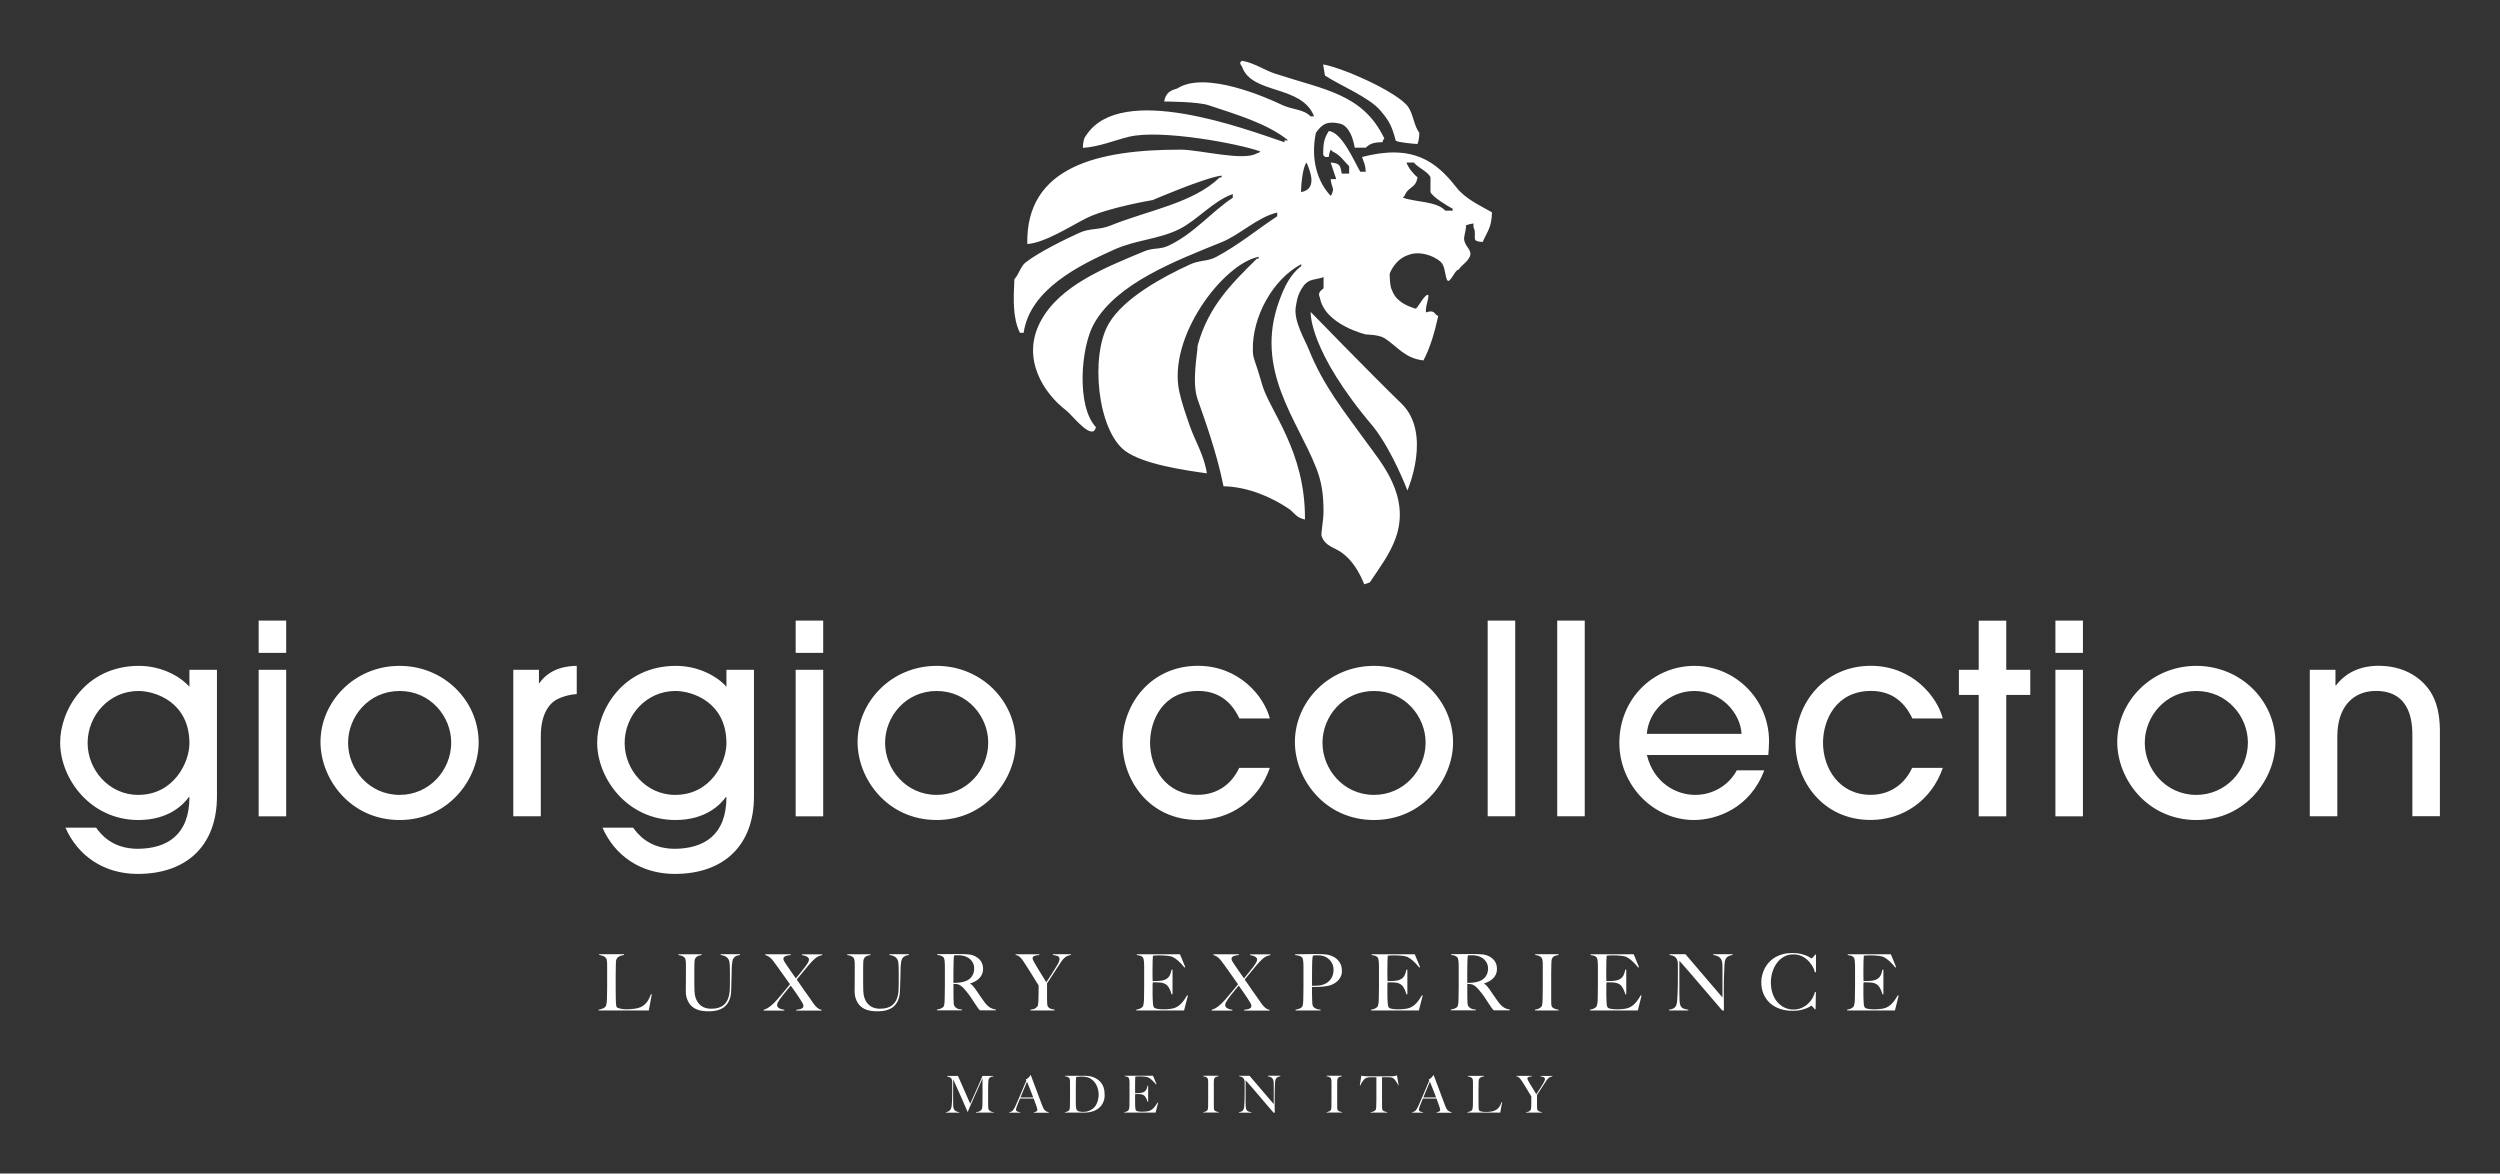 <?xml version="1.0" encoding="utf-8"?>
<!-- Generator: Adobe Illustrator 25.0.1, SVG Export Plug-In . SVG Version: 6.00 Build 0)  -->
<svg version="1.1" id="Livello_1" xmlns="http://www.w3.org/2000/svg" xmlns:xlink="http://www.w3.org/1999/xlink" x="0px" y="0px"
	 viewBox="0 0 416 195.28" style="enable-background:new 0 0 416 195.28;" xml:space="preserve">
<rect x="0" y="0" width="416" height="195.28" fill="#333333" stroke="none"/>
<style type="text/css">
	.st0{fill:#FFFFFF;}
</style>
<g>
	<path class="st0" d="M216.79,39.67c0.1,0.31,0.2,0.62,0.31,0.92c5.7,0.11,5.8-1.54,8.31-4.31c0.02-0.96,0.05-1.94-0.3-2.46V33.2
		h-0.92c-0.59,0.47,0.04,1.68-0.31,2.46c-0.34,0.78-1.39,1.68-1.85,2.46h-0.92V36.9C218.88,37.25,218.29,38.66,216.79,39.67"/>
	<path class="st0" d="M227.26,39.67c-0.53,0.78-0.27,1.55-0.92,2.16c0.2,0.53,0.06,0.3,0.31,0.62c0.05,0.08,5.31-3.59,7.08-4.31
		v-0.61C231.06,37.5,228.33,38.11,227.26,39.67"/>
	<path class="st0" d="M241.73,35.05h-1.23c-1.47-1.59-4.82-1.37-7.08-2.16c0.1-0.1,0.2-0.21,0.31-0.31
		c0.61-1.61,1.84-1.16,2.15-3.08c-0.7-0.54-1.53-1.56-1.85-2.46h1.23c0.67,0.87,2.32,1.48,2.77,2.46v2.46
		c0.32,0.81,2.9,2.36,3.69,2.77V35.05z M216.49,31.97c-0.02-0.5,0.18-4.1,0.92-4.92C218.18,28.8,219.12,31.49,216.49,31.97
		 M242.32,31.15c-3.38-4.3-7.22-7.23-15.67-5.03c0.29,0.98,0.53,1.08,0.62,2.46h-0.92c-0.98-1.66-3.07-6.62-5.24-6.77
		c-0.71,1.14-0.96,1.87-0.92,4c0.1,0.11,0.2,0.21,0.31,0.31h0.61c0.09-0.72,0.14-0.77,0.31-1.23c0.1,0.1,0.2,0.2,0.31,0.31
		c1.38,0.66,1.78,1.5,2.77,2.46v1.23h-1.23c-0.25-1.36-0.27-1.71-1.85-1.85c0.31,0.92,0.61,1.85,0.93,2.77h-0.93
		c0.13,1.26,0.57,1.51,0.31,2.15c-0.19,0.54-0.06,0.3-0.31,0.62c-2.16-2.27-3.38-6.02-2.46-10.47c1.04-1.53,2-2,4-1.54
		c2,0.46,2.46,4,2.46,4h1.85c0.71-0.7,1.34-0.88,2.77-0.92c0.19-0.54,0.06-0.3,0.31-0.61c-3.54-7.41-9.93-8.09-18.16-10.78
		c-1.8-0.59-3.54-1.83-5.54-2.15c-0.1,0.1-0.21,0.2-0.31,0.31c0.2,0.54,0.06,0.3,0.31,0.62c1.62,4.76,9.91,2.99,12.01,8.31h-0.61
		c-1.08-1.18-3.06-1.11-4.62-1.85c-2.7-1.28-12.89-5.81-17.55-2.77c-1.22,0.33-1.91,0.77-2.16,2.16c0.21,0,5.57,0.01,7.39,0.62
		c4.51,1.5,9.86,3.07,13.24,5.85h-0.61v0.31c-6.5-2.19-27.08-10-32.95-1.23c-0.47,0.58-0.55,1.11-0.61,2.16
		c2.7-0.16,5.28-1.27,7.7-1.85c5.32-1.28,18.37,1.17,21.86,2.46c-0.32,0.25-0.09,0.11-0.61,0.31c-2.23,1.33-9.49-0.61-12.63-0.62
		c-13.73-0.02-25.83,2.79-25.56,15.7c2.91-0.17,7.41-3.1,9.85-4.31c3.56-1.76,11.01-3,11.01-3s8.6-3.71,11.47-4.08v0.31h-0.31
		c-4.48,4.32-11.89,5.46-18.16,8c-1.94,0.79-3.39,0.39-5.23,1.23c-2.54,1.16-6.73,3.22-8.93,4.93c-0.8,0.62-1.13,2.04-1.85,2.77
		c-0.16,3.45-0.29,6.39,0.92,8.93h0.62c1.06-7.25,9.25-11.24,15.09-13.86c3.6-1.62,7.36-1.69,10.78-3.38
		c3.06-1.52,5.64-4.7,8.93-5.85v0.61c-3.66,2.43-6.49,6.03-10.77,8.01c-1.39,0.64-2.41,0.26-4,0.92c-6.5,2.71-14.07,5.68-17.24,11.7
		c-3.23,6.14,0.55,11.92,4.31,14.78c0.88,0.67,3.55,4.19,4.62,3.38c0.25-0.31,0.11-0.08,0.31-0.61c-3.27-3.48-2.54-13.31-0.31-17.24
		c3.8-6.73,13.55-10.43,21.24-13.55c3.06-1.24,5.93-4.15,9.24-4.93v0.62c-3.29,2.17-6.51,4.84-10.16,6.77
		c-1.48,0.79-2.72,0.5-4.31,1.23c-4.6,2.11-11.05,5.6-13.55,9.85c-3.17,5.38-1.88,17.89,2.77,21.24c2.94,2.12,9.42,3.13,13.54,3.69
		c-0.42-2.9-1.92-5.31-2.77-7.7c-0.71-2.01-1.39-3.98-1.8-5.81c-2.05-9.13,7.3-21.39,13.19-22.52v0.31h-0.3
		c-4.16,4.11-8.08,7.93-9.86,14.47c0,1.23-1.01,6.03,0,8.93c1.01,2.9,3.18,8.78,4.31,14.47c4.2,0.1,8.04,1.87,10.78,3.69
		c1.04,0.69,1.21,1.5,2.77,1.85c0.11-11.41-5.91-18.14-7.13-22.47c-1.23-4.33-1.54-4.24-1.54-5.78c-0.1-5.38,3.21-11.66,8.06-14.25
		v0.31c-1.83,1.41-2.81,3.41-3.69,5.85c-4.15,11.4,3.02,19.72,6.16,27.71c0.91,2.33,1.24,4.39,1.23,7.39c0,1.38-0.49,3.8-0.31,4.01
		c0.63,1.72,2.04,1.79,3.39,2.77c1.71,1.25,2.82,3.09,3.7,5.23c0.31-0.11,0.61-0.2,0.92-0.31c1.5-2.27,3.31-4.59,4.31-7.39
		c2.51-7.02-2.48-12.62-4.92-16.01c-3.58-4.97-7.1-9.26-9.55-15.39c-0.63-1.58-2.56-4.76-2.15-7.08c0.19-1.09,0.28-2.03,1.23-3.39
		c0.95-1.35,1.97-1.03,3.39-1.54v1.85c-0.66,0.52-0.95,0.87-0.62,1.54c0.82,4.57,7.7,6.16,7.7,6.16s2.11,0,3.08,0.62
		c2.03,1.29,3.38,3.37,6.46,3.69c1.13-2.14,1.87-4.7,2.46-7.39c-0.71-0.24-0.49-1.13-2.02-0.6c-0.25-0.88,0.85-3.2,0.16-2.9
		c-0.69,0.31-1.63,2.37-1.94,2.27c-1.61-0.5-3.29-1.31-3.9-3.09c-0.38-0.57-0.38-2.7-0.38-2.7s0.77-2.38,3.15-3.15
		c2.24-0.87,5.09,0.6,5.63,1.52c0.54,0.92,0.49,2.64,0.93,2.8c0.45,0.16,1.24-1.93,1.76-1.86c0.57-0.85,1.4-1.2,1.85-2.15
		c0.49-1.1-0.71-1.56-0.92-2.77c-0.11-0.58,0.31-1.52,0.31-2.46c0.46-0.16,0.52-0.21,1.23-0.31v0.62c0.43,0.71,0.09,1.68,0.31,2.15
		c0.36,0.25,0.52,0.24,1.23,0.31c0.74-1.72,1.5-2.38,1.54-4.93C246.17,34.12,243.87,33.13,242.32,31.15"/>
	<path class="st0" d="M229.72,18.42c1.54,1.82,1.89,2.62,2.54,5c0.39,0.27,2.84,0.51,3.61,0.54c0.19-0.53,0.28-0.97,0.31-1.85
		c-0.92-1.21-0.99-3.07-1.85-4.31c-1.65-2.38-10.68-6.47-14.16-7.08c0.1,0.62,0.2,1.23,0.3,1.85
		C223.05,14.26,227.84,16.19,229.72,18.42"/>
	<path class="st0" d="M218.1,51.91c0,0-0.46,6.31,10.47,19.16c3.23,4.16,5.62,10.54,5.62,10.54s4.16-9.47-1-14.47
		C228.03,62.14,218.1,51.91,218.1,51.91"/>
	<path class="st0" d="M406,135.83V121.4c-0.04-2.73-0.57-4.66-1.54-6.25c-1.76-2.73-4.84-4.36-8.62-4.36c-0.97,0-4.66,0-7.13,3.26
		h-0.09v-2.6h-4.27v24.38h4.58v-13.29c0-4.88,2.6-7.57,6.42-7.57c6.07,0,6.07,5.72,6.07,7.61v13.24H406z M374.05,123.56
		c0,4.62-3.65,8.71-8.58,8.71c-5.1,0-8.58-4.27-8.58-8.67c0-4.36,3.43-8.62,8.58-8.62C370.62,114.98,374.05,119.25,374.05,123.56
		 M378.63,123.56c0-6.95-5.76-12.76-13.16-12.76c-7.57,0-13.16,6.03-13.16,12.67c0,6.16,4.97,12.98,13.16,12.98
		C373.75,136.45,378.63,129.5,378.63,123.56 M346.6,103.27h-4.58v5.37h4.58V103.27z M346.6,111.46h-4.58v24.38h4.58V111.46z
		 M333.84,115.64h4v-4.18h-4v-8.18h-4.58v8.18h-3.3v4.18h3.3v20.2h4.58V115.64z M323.28,119.55c-0.92-3.61-5.06-8.76-11.97-8.76
		c-7.7,0-12.54,6.2-12.54,12.8c0,6.29,4.49,12.85,12.5,12.85c5.41,0,10.16-3.26,12.01-8.67h-5.1c-1.14,2.51-3.48,4.49-6.91,4.49
		c-5.24,0-7.92-4.44-7.92-8.67c0-3.7,2.11-8.62,8.01-8.62c4.36,0,6.12,3.04,6.86,4.58H323.28z M274.04,122.11
		c0.22-3.56,3.48-7.13,7.88-7.13c4.4,0,7.66,3.56,7.88,7.13H274.04z M294.24,125.63c0.04-0.31,0.13-1.54,0.13-2.33
		c-0.04-7.13-5.81-12.5-12.41-12.5c-6.86,0-12.5,5.5-12.5,12.8c0,6.91,5.5,12.85,12.41,12.85c3.78,0,9.37-1.98,11.7-8.27H289
		c-1.1,2.11-3.56,4.09-6.95,4.09c-3.08,0-6.86-1.94-8.01-6.64H294.24z M263.7,103.27h-4.58v32.56h4.58V103.27z M252.13,103.27h-4.58
		v32.56h4.58V103.27z M237.22,123.56c0,4.62-3.65,8.71-8.58,8.71c-5.1,0-8.58-4.27-8.58-8.67c0-4.36,3.43-8.62,8.58-8.62
		S237.22,119.25,237.22,123.56 M241.79,123.56c0-6.95-5.76-12.76-13.16-12.76c-7.57,0-13.16,6.03-13.16,12.67
		c0,6.16,4.97,12.98,13.16,12.98C236.91,136.45,241.79,129.5,241.79,123.56 M211.3,119.55c-0.92-3.61-5.06-8.76-11.97-8.76
		c-7.7,0-12.54,6.2-12.54,12.8c0,6.29,4.49,12.85,12.5,12.85c5.41,0,10.16-3.26,12.01-8.67h-5.1c-1.14,2.51-3.48,4.49-6.91,4.49
		c-5.24,0-7.92-4.44-7.92-8.67c0-3.7,2.11-8.62,8.01-8.62c4.36,0,6.12,3.04,6.86,4.58H211.3z M164.44,123.56
		c0,4.62-3.65,8.71-8.58,8.71c-5.1,0-8.58-4.27-8.58-8.67c0-4.36,3.43-8.62,8.58-8.62C161.01,114.98,164.44,119.25,164.44,123.56
		 M169.02,123.56c0-6.95-5.76-12.76-13.16-12.76c-7.57,0-13.16,6.03-13.16,12.67c0,6.16,4.97,12.98,13.16,12.98
		C164.13,136.45,169.02,129.5,169.02,123.56 M136.98,103.27h-4.58v5.37h4.58V103.27z M136.98,111.46h-4.58v24.38h4.58V111.46z
		 M120.88,123.69c0,3.12-2.55,8.58-8.54,8.58c-4.88,0-8.4-4.22-8.4-8.62c0-4.62,3.61-8.67,8.45-8.67
		C115.2,114.98,120.88,116.83,120.88,123.69 M125.46,111.46h-4.58v2.82c-1.63-1.85-4.8-3.48-8.4-3.48
		c-8.84,0-13.11,7.35-13.11,12.76c0,5.94,4.97,12.89,13.02,12.89c5.15,0,7.57-2.68,8.4-3.83h0.09c0,6.34-3.74,8.58-8.58,8.62
		c-4.36,0-6.25-2.55-6.95-3.52h-5.1c2.02,4.62,6.34,7.7,12.01,7.7c8.32,0,13.2-4.88,13.2-12.89V111.46z M89.99,135.83V122.5
		c0-3.48,1.23-5.32,2.68-6.12c1.1-0.57,2.6-0.88,3.3-0.88v-4.71c-1.14,0.04-4.27,0.13-6.2,2.86h-0.09v-2.2h-4.27v24.38H89.99z
		 M75.08,123.56c0,4.62-3.65,8.71-8.58,8.71c-5.1,0-8.58-4.27-8.58-8.67c0-4.36,3.43-8.62,8.58-8.62
		C71.65,114.98,75.08,119.25,75.08,123.56 M79.65,123.56c0-6.95-5.76-12.76-13.16-12.76c-7.57,0-13.16,6.03-13.16,12.67
		c0,6.16,4.97,12.98,13.16,12.98C74.77,136.45,79.65,129.5,79.65,123.56 M47.62,103.27h-4.58v5.37h4.58V103.27z M47.62,111.46h-4.58
		v24.38h4.58V111.46z M31.52,123.69c0,3.12-2.55,8.58-8.54,8.58c-4.88,0-8.4-4.22-8.4-8.62c0-4.62,3.61-8.67,8.45-8.67
		C25.84,114.98,31.52,116.83,31.52,123.69 M36.1,111.46h-4.58v2.82c-1.63-1.85-4.8-3.48-8.4-3.48c-8.84,0-13.11,7.35-13.11,12.76
		c0,5.94,4.97,12.89,13.02,12.89c5.15,0,7.57-2.68,8.4-3.83h0.09c0,6.34-3.74,8.58-8.58,8.62c-4.36,0-6.25-2.55-6.95-3.52h-5.1
		c2.02,4.62,6.34,7.7,12.01,7.7c8.32,0,13.2-4.88,13.2-12.89V111.46z"/>
	<path class="st0" d="M257.94,179.22c-0.11,0.06-0.22,0.13-0.31,0.22c-0.1,0.09-0.19,0.2-0.28,0.32c-0.09,0.12-0.18,0.27-0.28,0.43
		c-0.07,0.11-0.16,0.25-0.29,0.44c-0.12,0.18-0.25,0.38-0.37,0.57c-0.13,0.2-0.25,0.39-0.37,0.57c-0.12,0.18-0.21,0.32-0.28,0.43
		v1.71c0,0.16,0,0.32,0.01,0.48c0.01,0.16,0.04,0.26,0.08,0.33c0.08,0.12,0.2,0.21,0.33,0.25c0.14,0.04,0.27,0.07,0.39,0.09v0.08
		h-2.62v-0.08c0.15-0.02,0.28-0.04,0.39-0.08c0.11-0.04,0.23-0.13,0.35-0.27c0.03-0.03,0.05-0.08,0.06-0.14
		c0.01-0.07,0.03-0.15,0.03-0.23c0.01-0.09,0.01-0.18,0.02-0.27c0-0.1,0-0.19,0-0.28c0.01-0.16,0.01-0.35,0.01-0.57
		c0-0.22,0-0.48,0-0.79c-0.01-0.02-0.04-0.07-0.1-0.16c-0.06-0.09-0.13-0.2-0.21-0.34s-0.17-0.28-0.27-0.45
		c-0.1-0.16-0.2-0.32-0.29-0.48c-0.1-0.16-0.19-0.3-0.27-0.44c-0.08-0.14-0.16-0.25-0.21-0.33c-0.11-0.16-0.21-0.31-0.29-0.45
		c-0.09-0.14-0.18-0.25-0.27-0.35c-0.09-0.1-0.18-0.17-0.27-0.23c-0.09-0.06-0.19-0.09-0.3-0.09v-0.09h2.58v0.09
		c-0.09,0.01-0.17,0.01-0.26,0.02c-0.09,0.01-0.16,0.03-0.24,0.06c-0.07,0.03-0.13,0.06-0.18,0.1c-0.05,0.04-0.07,0.1-0.07,0.17
		s0.04,0.19,0.12,0.34c0.08,0.15,0.17,0.3,0.26,0.46c0.06,0.1,0.14,0.23,0.22,0.37c0.08,0.15,0.18,0.3,0.28,0.46
		c0.1,0.16,0.2,0.33,0.31,0.5c0.11,0.17,0.2,0.33,0.29,0.49c0.07-0.11,0.17-0.24,0.27-0.41c0.11-0.17,0.22-0.34,0.33-0.51
		c0.11-0.17,0.21-0.34,0.31-0.5c0.1-0.16,0.17-0.28,0.23-0.37c0.03-0.05,0.06-0.1,0.09-0.16c0.03-0.06,0.07-0.12,0.1-0.19
		c0.03-0.07,0.06-0.13,0.08-0.2c0.02-0.07,0.03-0.13,0.03-0.19c0-0.09-0.02-0.16-0.07-0.21c-0.05-0.05-0.1-0.09-0.17-0.12
		c-0.07-0.03-0.15-0.05-0.23-0.06c-0.08-0.01-0.17-0.03-0.25-0.04v-0.09h1.96v0.09C258.19,179.13,258.05,179.17,257.94,179.22
		 M249.64,185.14h-5.46v-0.08c0.14-0.02,0.28-0.06,0.42-0.11c0.14-0.05,0.25-0.12,0.33-0.21c0.03-0.03,0.05-0.08,0.07-0.15
		c0.02-0.07,0.04-0.14,0.05-0.23c0.01-0.08,0.02-0.17,0.03-0.27c0.01-0.09,0.01-0.18,0.01-0.28c0-0.08,0-0.19,0-0.32
		s0.01-0.29,0.01-0.45c0-0.16,0-0.33,0-0.5v-0.49v-1.65v-0.3c0-0.1,0-0.2-0.01-0.28c-0.01-0.09-0.02-0.17-0.04-0.23
		c-0.02-0.07-0.04-0.12-0.08-0.16c-0.08-0.1-0.18-0.17-0.32-0.22c-0.13-0.05-0.27-0.08-0.42-0.1v-0.09h2.71v0.09
		c-0.07,0.01-0.16,0.03-0.26,0.05c-0.1,0.02-0.2,0.06-0.29,0.11c-0.09,0.05-0.17,0.12-0.23,0.22c-0.07,0.09-0.1,0.22-0.11,0.37
		c-0.01,0.2-0.01,0.38-0.01,0.54c0,0.16-0.01,0.33-0.01,0.49c0,0.16-0.01,0.32-0.01,0.49v0.57v0.53v0.45c0,0.15,0,0.3,0.01,0.46
		c0,0.16,0,0.33,0,0.52c0.01,0.18,0.01,0.35,0.02,0.52c0.01,0.16,0.04,0.29,0.09,0.37c0.02,0.03,0.07,0.06,0.14,0.09
		s0.15,0.05,0.25,0.07c0.1,0.02,0.2,0.04,0.31,0.05c0.11,0.01,0.23,0.02,0.34,0.02c0.05,0,0.12,0,0.22,0c0.1,0,0.21-0.01,0.33-0.02
		c0.12-0.01,0.24-0.02,0.37-0.04c0.12-0.02,0.23-0.04,0.33-0.07c0.23-0.06,0.42-0.15,0.57-0.25c0.15-0.1,0.28-0.22,0.39-0.35
		c0.11-0.13,0.2-0.28,0.27-0.43c0.07-0.16,0.15-0.32,0.21-0.49l0.08,0.03L249.64,185.14z M238.13,180.47
		c0.08,0.2,0.16,0.41,0.26,0.65c0.09,0.24,0.19,0.48,0.29,0.74c0.1,0.26,0.2,0.51,0.29,0.76h-2.12c0.14-0.33,0.26-0.64,0.38-0.93
		c0.12-0.29,0.22-0.54,0.32-0.77c0.1-0.23,0.18-0.42,0.24-0.58c0.07-0.16,0.11-0.27,0.15-0.35
		C237.99,180.11,238.05,180.27,238.13,180.47 M241.53,185.14v-0.1c-0.13-0.01-0.24-0.03-0.34-0.08c-0.1-0.05-0.18-0.1-0.24-0.16
		c-0.07-0.06-0.12-0.12-0.16-0.17c-0.04-0.06-0.07-0.1-0.08-0.12c-0.07-0.15-0.13-0.28-0.18-0.39c-0.05-0.12-0.11-0.26-0.17-0.44
		c-0.14-0.36-0.27-0.72-0.41-1.08c-0.14-0.37-0.28-0.74-0.42-1.13c-0.15-0.39-0.3-0.8-0.46-1.22s-0.33-0.87-0.5-1.34h-0.07
		c-0.02,0.04-0.06,0.09-0.1,0.15c-0.04,0.06-0.1,0.13-0.16,0.2c-0.06,0.07-0.13,0.13-0.22,0.2c-0.08,0.06-0.18,0.12-0.28,0.16
		l0.08,0.19c-0.14,0.32-0.28,0.66-0.43,1.02c-0.15,0.37-0.31,0.73-0.46,1.09c-0.16,0.36-0.31,0.71-0.45,1.05
		c-0.15,0.34-0.28,0.64-0.4,0.91c-0.13,0.29-0.24,0.51-0.33,0.65c-0.09,0.15-0.16,0.24-0.2,0.28c-0.02,0.02-0.08,0.07-0.18,0.13
		c-0.11,0.06-0.23,0.1-0.38,0.12v0.09h1.81v-0.08c-0.07-0.01-0.15-0.02-0.23-0.04c-0.08-0.01-0.16-0.04-0.23-0.07
		c-0.07-0.03-0.13-0.07-0.17-0.12c-0.05-0.05-0.07-0.11-0.07-0.18c0-0.12,0.06-0.34,0.18-0.65c0.08-0.2,0.16-0.4,0.24-0.59
		c0.08-0.19,0.16-0.4,0.25-0.62h2.26c0.09,0.22,0.17,0.43,0.24,0.64c0.07,0.2,0.14,0.39,0.2,0.56c0.06,0.17,0.1,0.31,0.13,0.43
		c0.03,0.12,0.05,0.2,0.05,0.25c0,0.08-0.03,0.15-0.08,0.2c-0.05,0.05-0.12,0.09-0.19,0.12c-0.07,0.03-0.14,0.05-0.2,0.06
		c-0.07,0.01-0.11,0.02-0.12,0.02v0.08H241.53z M232.68,180.62c-0.04-0.1-0.1-0.21-0.16-0.32c-0.06-0.11-0.13-0.21-0.19-0.31
		c-0.07-0.1-0.13-0.19-0.19-0.27c-0.06-0.08-0.12-0.14-0.16-0.18c-0.12-0.11-0.25-0.19-0.39-0.23c-0.14-0.04-0.32-0.06-0.53-0.06
		c-0.11,0-0.2,0-0.28,0c-0.08,0-0.16,0-0.24,0h-0.25h-0.32c0,0.14,0,0.33,0,0.58c0,0.24,0,0.5,0,0.76v0.79v0.65v1.89
		c0,0.16,0,0.32,0.01,0.47c0.01,0.15,0.04,0.26,0.08,0.32c0.08,0.12,0.21,0.21,0.36,0.25c0.15,0.04,0.3,0.08,0.42,0.1v0.08h-2.76
		v-0.08c0.15-0.02,0.29-0.04,0.42-0.09c0.14-0.04,0.27-0.13,0.4-0.28c0.03-0.03,0.05-0.07,0.06-0.14s0.03-0.14,0.03-0.22
		c0.01-0.08,0.01-0.17,0.02-0.27c0-0.1,0-0.19,0-0.28c0-0.08,0-0.18,0.01-0.31c0-0.13,0.01-0.27,0.01-0.43c0-0.16,0-0.32,0-0.49
		v-0.48v-2.81h-0.31h-0.25c-0.07,0-0.15,0-0.23,0c-0.08,0-0.18,0-0.29,0c-0.21,0.01-0.39,0.03-0.53,0.08
		c-0.14,0.04-0.27,0.12-0.39,0.24c-0.05,0.04-0.1,0.1-0.16,0.18c-0.06,0.08-0.12,0.17-0.19,0.26c-0.07,0.09-0.13,0.19-0.19,0.3
		c-0.06,0.11-0.11,0.21-0.14,0.32l-0.08-0.03l0.26-1.62c0.13,0.03,0.25,0.05,0.36,0.07c0.11,0.02,0.27,0.03,0.48,0.03
		c0.22,0.01,0.41,0.01,0.58,0.01c0.17,0,0.33,0,0.49,0h0.49h0.57h0.56c0.17,0,0.33,0,0.49,0c0.16,0,0.32-0.01,0.49-0.01
		c0.17,0,0.36,0,0.58,0c0.19-0.01,0.34-0.02,0.46-0.05c0.12-0.03,0.25-0.06,0.38-0.1l0.27,1.66L232.68,180.62z M220.74,185.14v-0.08
		c0.14-0.02,0.27-0.06,0.39-0.11c0.12-0.05,0.23-0.12,0.31-0.22c0.03-0.03,0.05-0.08,0.06-0.14c0.01-0.06,0.02-0.14,0.03-0.22
		c0.01-0.08,0.01-0.17,0.02-0.27c0-0.09,0-0.18,0-0.28c0-0.08,0-0.19,0-0.32c0-0.14,0.01-0.29,0.01-0.45c0-0.16,0-0.33,0-0.5v-0.49
		v-1.66v-0.31c0-0.1,0-0.2-0.01-0.29c-0.01-0.09-0.02-0.17-0.04-0.24s-0.04-0.13-0.08-0.17c-0.08-0.1-0.18-0.17-0.29-0.21
		c-0.12-0.04-0.25-0.07-0.39-0.09v-0.09h2.54v0.09c-0.12,0.02-0.25,0.05-0.38,0.09c-0.14,0.04-0.24,0.14-0.31,0.27
		c-0.05,0.1-0.08,0.22-0.08,0.37c0,0.15-0.01,0.29-0.01,0.42c0,0.14,0,0.28,0,0.42c0,0.14,0,0.28,0,0.42v0.44v0.49v1.92
		c0,0.16,0,0.32,0.01,0.48c0.01,0.15,0.03,0.26,0.08,0.32c0.07,0.1,0.17,0.17,0.32,0.22c0.15,0.05,0.28,0.08,0.4,0.09v0.08H220.74z
		 M212.54,179.27c-0.13,0.08-0.23,0.2-0.29,0.37c-0.04,0.09-0.07,0.24-0.08,0.47c-0.01,0.23-0.02,0.47-0.03,0.74
		c-0.01,0.24-0.02,0.53-0.03,0.86c-0.01,0.33-0.01,0.69-0.01,1.07v0.54c0,0.2,0,0.4,0,0.61c0,0.21,0.01,0.41,0.01,0.62v0.55
		c0,0.02-0.01,0.04-0.02,0.06c-0.01,0.01-0.04,0.02-0.06,0.02c-0.05,0-0.1-0.03-0.15-0.08c-0.48-0.56-0.92-1.07-1.32-1.53
		c-0.4-0.46-0.77-0.91-1.13-1.33c-0.36-0.42-0.71-0.83-1.06-1.24c-0.35-0.4-0.71-0.82-1.1-1.25v3.59c0,0.29,0.01,0.55,0.02,0.78
		c0.01,0.23,0.05,0.4,0.11,0.52c0.06,0.13,0.16,0.23,0.29,0.29s0.32,0.11,0.55,0.14v0.08h-2.09v-0.08c0.14-0.02,0.27-0.05,0.41-0.11
		c0.14-0.05,0.24-0.14,0.32-0.27c0.08-0.12,0.13-0.29,0.15-0.53c0.02-0.23,0.04-0.51,0.05-0.83c0.01-0.24,0.02-0.53,0.02-0.86
		c0.01-0.33,0.01-0.69,0.01-1.07v-0.41v-0.32v-0.32c0-0.11,0-0.25-0.01-0.42c-0.02-0.16-0.06-0.3-0.12-0.4
		c-0.06-0.11-0.14-0.19-0.22-0.25c-0.09-0.06-0.18-0.1-0.28-0.13c-0.1-0.02-0.19-0.04-0.29-0.05v-0.09h1.73l4.03,4.71v-2.89
		c0-0.23,0-0.44-0.01-0.65c-0.01-0.21-0.03-0.37-0.08-0.49c-0.06-0.16-0.16-0.29-0.3-0.39c-0.15-0.1-0.35-0.17-0.62-0.21v-0.09h2.11
		v0.09C212.84,179.13,212.67,179.19,212.54,179.27 M200.22,185.14v-0.08c0.14-0.02,0.27-0.06,0.39-0.11
		c0.12-0.05,0.23-0.12,0.31-0.22c0.03-0.03,0.05-0.08,0.06-0.14c0.01-0.06,0.02-0.14,0.03-0.22c0.01-0.08,0.01-0.17,0.02-0.27
		c0-0.09,0-0.18,0-0.28c0-0.08,0-0.19,0-0.32c0-0.14,0.01-0.29,0.01-0.45c0-0.16,0-0.33,0-0.5v-0.49v-1.66v-0.31
		c0-0.1,0-0.2-0.01-0.29c-0.01-0.09-0.02-0.17-0.04-0.24s-0.04-0.13-0.08-0.17c-0.08-0.1-0.18-0.17-0.29-0.21
		c-0.12-0.04-0.25-0.07-0.4-0.09v-0.09h2.54v0.09c-0.12,0.02-0.25,0.05-0.38,0.09c-0.14,0.04-0.24,0.14-0.31,0.27
		c-0.05,0.1-0.08,0.22-0.08,0.37c0,0.15-0.01,0.29-0.01,0.42c0,0.14,0,0.28,0,0.42c0,0.14,0,0.28,0,0.42v0.44v0.49v1.92
		c0,0.16,0,0.32,0.01,0.48c0.01,0.15,0.03,0.26,0.08,0.32c0.07,0.1,0.18,0.17,0.32,0.22c0.15,0.05,0.28,0.08,0.4,0.09v0.08H200.22z
		 M192.29,185.14h-5.2v-0.08c0.14-0.02,0.27-0.06,0.39-0.11c0.12-0.05,0.22-0.12,0.3-0.21c0.03-0.03,0.05-0.08,0.07-0.15
		s0.03-0.14,0.05-0.23c0.01-0.08,0.02-0.17,0.03-0.27c0.01-0.09,0.01-0.18,0.01-0.28c0-0.08,0-0.19,0-0.32
		c0-0.14,0.01-0.29,0.01-0.45c0-0.16,0-0.33,0-0.5v-0.49v-1.66c0-0.1,0-0.21,0-0.31c0-0.11-0.01-0.21-0.02-0.31
		c-0.01-0.1-0.02-0.18-0.04-0.26c-0.02-0.08-0.05-0.13-0.08-0.17c-0.08-0.09-0.17-0.15-0.27-0.18c-0.1-0.02-0.22-0.05-0.37-0.07
		v-0.09h4.69l0.58,1.4l-0.09,0.04c-0.46-0.57-0.89-0.96-1.29-1.16c-0.1-0.04-0.27-0.08-0.54-0.12c-0.26-0.03-0.58-0.05-0.95-0.05
		c-0.12,0-0.24,0-0.37,0.01c-0.13,0.01-0.22,0.02-0.28,0.03c-0.01,0.09-0.02,0.28-0.03,0.56c-0.01,0.28-0.01,0.61-0.01,0.99v0.54
		c0,0.15,0,0.27,0.01,0.36c0,0.09,0,0.17,0,0.22v0.09h0.17c0.09,0,0.18,0,0.29-0.01c0.11-0.01,0.22-0.01,0.33-0.02
		c0.11-0.01,0.2-0.02,0.28-0.04c0.17-0.04,0.31-0.09,0.43-0.16c0.11-0.07,0.2-0.15,0.28-0.25c0.07-0.1,0.13-0.21,0.17-0.34
		c0.04-0.13,0.08-0.27,0.11-0.43h0.1v2.68h-0.1c-0.05-0.18-0.11-0.37-0.21-0.56c-0.09-0.19-0.19-0.34-0.29-0.43
		c-0.09-0.08-0.2-0.14-0.33-0.2c-0.13-0.05-0.28-0.08-0.45-0.09c-0.08-0.01-0.16-0.01-0.21-0.01c-0.06,0-0.11,0-0.17,0h-0.17h-0.22
		c-0.01,0.08-0.02,0.2-0.02,0.35v0.48v0.26v0.29c0,0.09,0,0.18,0.01,0.26c0,0.08,0,0.15,0,0.21c0.01,0.18,0.01,0.35,0.03,0.51
		c0.01,0.16,0.05,0.28,0.1,0.36c0.05,0.08,0.17,0.14,0.37,0.17c0.19,0.03,0.4,0.05,0.63,0.05c0.1,0,0.22,0,0.37-0.01
		c0.15-0.01,0.31-0.02,0.47-0.04c0.18-0.02,0.35-0.07,0.5-0.13c0.15-0.07,0.3-0.16,0.44-0.28c0.14-0.12,0.28-0.26,0.41-0.44
		c0.13-0.17,0.27-0.38,0.41-0.62l0.09,0.02L192.29,185.14z M182.65,181.05c-0.1-0.31-0.24-0.59-0.42-0.85
		c-0.18-0.25-0.4-0.47-0.65-0.64c-0.25-0.18-0.52-0.29-0.82-0.34c-0.11-0.02-0.24-0.04-0.37-0.06c-0.14-0.01-0.3-0.02-0.5-0.02
		c-0.07,0-0.14,0-0.22,0.01c-0.08,0-0.16,0.01-0.23,0.02c-0.08,0.01-0.15,0.01-0.21,0.02c-0.07,0.01-0.12,0.01-0.16,0.03
		c-0.03,0.28-0.05,0.66-0.05,1.15c-0.01,0.49-0.01,1.07-0.01,1.74v0.99c0,0.29,0,0.54,0.01,0.72c0,0.08,0,0.17,0.01,0.26
		c0.01,0.09,0.02,0.18,0.03,0.27c0.01,0.09,0.03,0.17,0.06,0.24c0.03,0.07,0.06,0.12,0.09,0.16c0.11,0.11,0.26,0.19,0.43,0.22
		c0.17,0.03,0.34,0.05,0.49,0.05c0.14,0,0.29-0.01,0.44-0.02c0.15-0.01,0.29-0.04,0.42-0.08c0.61-0.18,1.07-0.52,1.37-1.02
		c0.3-0.51,0.46-1.13,0.46-1.87C182.8,181.68,182.75,181.36,182.65,181.05 M183.69,183.12c-0.1,0.32-0.24,0.6-0.42,0.83
		c-0.18,0.23-0.38,0.42-0.61,0.58c-0.23,0.15-0.48,0.28-0.74,0.37c-0.26,0.09-0.53,0.15-0.81,0.19c-0.28,0.04-0.55,0.05-0.81,0.05
		h-3.1v-0.08c0.14-0.02,0.28-0.05,0.41-0.11c0.13-0.06,0.23-0.12,0.3-0.21c0.03-0.03,0.05-0.08,0.06-0.14
		c0.01-0.07,0.03-0.14,0.04-0.23c0.01-0.09,0.02-0.18,0.02-0.27c0.01-0.1,0.01-0.19,0.01-0.28c0-0.08,0-0.19,0-0.32
		s0.01-0.29,0.01-0.45c0-0.16,0-0.33,0-0.5v-0.49v-1.66v-0.31c0-0.1,0-0.2-0.01-0.29c-0.01-0.09-0.02-0.17-0.04-0.24
		s-0.04-0.13-0.08-0.17c-0.08-0.1-0.19-0.17-0.31-0.21c-0.12-0.04-0.25-0.07-0.4-0.08v-0.09c0.24,0,0.58,0,1.03,0
		c0.45,0,0.99,0,1.62,0h0.54c0.19,0,0.37,0.01,0.56,0.02c0.19,0.02,0.37,0.04,0.56,0.09c0.19,0.04,0.37,0.1,0.55,0.18
		c0.24,0.1,0.46,0.23,0.67,0.39c0.21,0.16,0.39,0.35,0.55,0.57c0.16,0.22,0.28,0.47,0.37,0.76c0.09,0.29,0.14,0.61,0.14,0.98
		C183.84,182.42,183.79,182.79,183.69,183.12 M171.09,180.47c0.08,0.2,0.16,0.41,0.26,0.65c0.09,0.24,0.19,0.48,0.29,0.74
		c0.1,0.26,0.2,0.51,0.29,0.76h-2.12c0.14-0.33,0.26-0.64,0.38-0.93c0.12-0.29,0.22-0.54,0.32-0.77c0.1-0.23,0.18-0.42,0.24-0.58
		c0.07-0.16,0.11-0.27,0.15-0.35C170.95,180.11,171.01,180.27,171.09,180.47 M174.49,185.14v-0.1c-0.13-0.01-0.24-0.03-0.34-0.08
		c-0.1-0.05-0.18-0.1-0.24-0.16c-0.06-0.06-0.12-0.12-0.16-0.17c-0.04-0.06-0.07-0.1-0.08-0.12c-0.07-0.15-0.13-0.28-0.18-0.39
		c-0.05-0.12-0.11-0.26-0.17-0.44c-0.14-0.36-0.27-0.72-0.41-1.08c-0.14-0.37-0.28-0.74-0.42-1.13c-0.15-0.39-0.3-0.8-0.46-1.22
		s-0.33-0.87-0.5-1.34h-0.07c-0.02,0.04-0.05,0.09-0.1,0.15c-0.04,0.06-0.1,0.13-0.16,0.2c-0.06,0.07-0.13,0.13-0.22,0.2
		s-0.18,0.12-0.28,0.16l0.08,0.19c-0.14,0.32-0.28,0.66-0.43,1.02c-0.15,0.37-0.31,0.73-0.46,1.09c-0.16,0.36-0.31,0.71-0.45,1.05
		c-0.15,0.34-0.28,0.64-0.4,0.91c-0.13,0.29-0.24,0.51-0.33,0.65c-0.09,0.15-0.16,0.24-0.2,0.28c-0.02,0.02-0.08,0.07-0.18,0.13
		c-0.11,0.06-0.23,0.1-0.38,0.12v0.09h1.81v-0.08c-0.07-0.01-0.15-0.02-0.23-0.04c-0.08-0.01-0.16-0.04-0.23-0.07
		c-0.07-0.03-0.13-0.07-0.17-0.12c-0.05-0.05-0.07-0.11-0.07-0.18c0-0.12,0.06-0.34,0.18-0.65c0.08-0.2,0.16-0.4,0.24-0.59
		c0.08-0.19,0.16-0.4,0.25-0.62H172c0.08,0.22,0.17,0.43,0.24,0.64c0.07,0.2,0.14,0.39,0.2,0.56c0.06,0.17,0.1,0.31,0.13,0.43
		c0.03,0.12,0.05,0.2,0.05,0.25c0,0.08-0.03,0.15-0.08,0.2c-0.05,0.05-0.12,0.09-0.19,0.12c-0.07,0.03-0.14,0.05-0.2,0.06
		c-0.07,0.01-0.11,0.02-0.12,0.02v0.08H174.49z M162.42,185.14v-0.09c0.24-0.01,0.45-0.06,0.61-0.15c0.16-0.09,0.27-0.19,0.33-0.31
		c0.03-0.07,0.06-0.17,0.08-0.28c0.02-0.11,0.03-0.22,0.03-0.34c0.01-0.37,0.02-0.73,0.02-1.07v-1.05v-2.41
		c-0.19,0.42-0.36,0.81-0.51,1.16c-0.16,0.35-0.31,0.69-0.46,1.03c-0.15,0.33-0.31,0.68-0.46,1.02c-0.16,0.35-0.33,0.73-0.51,1.15
		c-0.03,0.06-0.07,0.15-0.12,0.27c-0.05,0.12-0.1,0.25-0.15,0.37c-0.05,0.13-0.1,0.24-0.15,0.35c-0.04,0.11-0.07,0.18-0.08,0.21
		h-0.05c-0.18-0.42-0.36-0.84-0.54-1.25c-0.18-0.41-0.35-0.81-0.52-1.19c-0.17-0.38-0.33-0.74-0.48-1.07
		c-0.15-0.33-0.28-0.63-0.4-0.89c-0.12-0.26-0.22-0.48-0.29-0.65c-0.08-0.18-0.13-0.29-0.16-0.36c0,0.38,0,0.71,0,0.99
		c0,0.29-0.01,0.57-0.01,0.85c0,0.28,0,0.58,0,0.89v1.09c0,0.27,0.01,0.5,0.02,0.69c0.02,0.2,0.06,0.36,0.13,0.49
		c0.07,0.13,0.17,0.24,0.31,0.31c0.14,0.08,0.33,0.13,0.57,0.17v0.08h-2.22v-0.08c0.2-0.04,0.36-0.1,0.48-0.17
		c0.12-0.08,0.22-0.18,0.3-0.32c0.07-0.14,0.13-0.31,0.16-0.51c0.03-0.2,0.05-0.45,0.06-0.73c0.01-0.24,0.02-0.53,0.03-0.86
		c0.01-0.33,0.01-0.69,0.01-1.07v-0.42v-0.32v-0.33c0-0.11,0-0.25-0.01-0.42c-0.01-0.16-0.04-0.29-0.1-0.39
		c-0.06-0.1-0.14-0.18-0.22-0.23c-0.08-0.06-0.18-0.1-0.27-0.12c-0.1-0.02-0.18-0.04-0.25-0.05v-0.09h1.81l2.03,4.62
		c0.25-0.54,0.49-1.07,0.73-1.61c0.24-0.53,0.45-1.01,0.64-1.45c0.19-0.43,0.35-0.79,0.47-1.07c0.12-0.29,0.19-0.45,0.21-0.5h1.81
		v0.09c-0.23,0.01-0.41,0.05-0.53,0.14c-0.12,0.09-0.2,0.2-0.25,0.32c-0.03,0.1-0.06,0.25-0.07,0.45c-0.01,0.2-0.02,0.4-0.02,0.6
		c-0.01,0.27-0.01,0.54-0.01,0.79v0.77v0.92c0,0.3,0,0.62,0.01,0.95c0,0.11,0.01,0.22,0.02,0.33c0.01,0.11,0.04,0.2,0.07,0.26
		c0.01,0.01,0.03,0.04,0.06,0.08c0.04,0.04,0.09,0.09,0.16,0.14c0.07,0.05,0.15,0.09,0.26,0.13c0.1,0.04,0.22,0.06,0.36,0.06v0.08
		H162.42z"/>
	<path class="st0" d="M315.32,168.14h-7.96v-0.13c0.22-0.04,0.42-0.09,0.6-0.17c0.19-0.08,0.34-0.19,0.46-0.32
		c0.04-0.05,0.08-0.13,0.1-0.23c0.03-0.1,0.05-0.21,0.07-0.34c0.02-0.13,0.04-0.27,0.05-0.41c0.01-0.14,0.01-0.28,0.01-0.42
		c0-0.12,0-0.29,0.01-0.49c0-0.21,0.01-0.44,0.01-0.68c0-0.25,0.01-0.5,0.01-0.76v-0.75v-2.54c0-0.16,0-0.32-0.01-0.48
		c0-0.17-0.01-0.32-0.03-0.47c-0.01-0.15-0.03-0.28-0.07-0.4c-0.03-0.12-0.07-0.2-0.12-0.25c-0.13-0.14-0.27-0.23-0.42-0.27
		c-0.15-0.04-0.34-0.07-0.57-0.11v-0.13h7.18l0.88,2.14l-0.13,0.07c-0.7-0.88-1.36-1.46-1.98-1.77c-0.15-0.07-0.42-0.13-0.82-0.18
		c-0.4-0.05-0.88-0.08-1.46-0.08c-0.18,0-0.37,0.01-0.57,0.02s-0.34,0.03-0.42,0.04c-0.02,0.14-0.03,0.43-0.05,0.86
		s-0.02,0.94-0.02,1.51v0.83c0,0.23,0,0.41,0.01,0.55c0,0.14,0.01,0.25,0.01,0.33v0.14h0.26c0.13,0,0.28,0,0.45-0.01
		c0.17-0.01,0.34-0.02,0.51-0.03s0.31-0.03,0.42-0.06c0.26-0.06,0.48-0.14,0.65-0.25c0.17-0.1,0.31-0.23,0.42-0.38
		c0.11-0.15,0.2-0.32,0.26-0.51c0.07-0.19,0.12-0.41,0.18-0.66h0.16v4.1h-0.16c-0.07-0.28-0.18-0.56-0.32-0.86s-0.29-0.52-0.45-0.66
		c-0.14-0.12-0.31-0.22-0.5-0.3c-0.2-0.08-0.42-0.13-0.68-0.14c-0.13-0.01-0.24-0.01-0.33-0.02c-0.09,0-0.17-0.01-0.26-0.01h-0.26
		h-0.34c-0.02,0.12-0.03,0.3-0.03,0.53v0.73v0.39v0.44c0,0.14,0,0.27,0.01,0.4c0,0.13,0.01,0.23,0.01,0.32
		c0.01,0.28,0.02,0.54,0.04,0.79c0.02,0.25,0.07,0.43,0.15,0.55s0.26,0.21,0.56,0.26c0.29,0.05,0.62,0.08,0.96,0.08
		c0.15,0,0.33,0,0.57-0.01c0.23-0.01,0.47-0.03,0.72-0.07c0.28-0.04,0.53-0.1,0.77-0.2c0.23-0.1,0.46-0.24,0.68-0.42
		c0.22-0.18,0.43-0.4,0.63-0.67c0.2-0.26,0.41-0.58,0.63-0.96l0.14,0.04L315.32,168.14z M302.01,161.8
		c-0.11-0.42-0.28-0.81-0.51-1.17c-0.23-0.36-0.49-0.68-0.8-0.95c-0.31-0.27-0.65-0.48-1.04-0.64c-0.39-0.16-0.8-0.23-1.23-0.23
		c-0.6,0-1.13,0.13-1.6,0.4c-0.47,0.27-0.86,0.62-1.18,1.07c-0.32,0.44-0.56,0.94-0.73,1.5c-0.17,0.56-0.25,1.13-0.25,1.72
		c0,0.62,0.09,1.21,0.27,1.76c0.18,0.55,0.43,1.02,0.76,1.42c0.33,0.4,0.73,0.72,1.2,0.96c0.47,0.23,0.99,0.35,1.56,0.35
		c0.45,0,0.87-0.08,1.27-0.25c0.39-0.16,0.75-0.38,1.05-0.65c0.31-0.27,0.57-0.58,0.78-0.93c0.21-0.35,0.36-0.71,0.44-1.09h0.16
		l-0.04,2.86h-0.16c-0.1-0.15-0.21-0.28-0.33-0.4c-0.11-0.12-0.19-0.18-0.23-0.18c-0.02,0-0.1,0.05-0.23,0.14
		c-0.14,0.09-0.34,0.19-0.6,0.3c-0.26,0.11-0.58,0.2-0.95,0.29c-0.37,0.08-0.8,0.12-1.29,0.12c-0.81,0-1.53-0.11-2.18-0.34
		c-0.65-0.23-1.2-0.55-1.66-0.98c-0.45-0.42-0.8-0.92-1.05-1.51c-0.24-0.59-0.36-1.23-0.36-1.93c0-0.16,0.01-0.33,0.03-0.53
		c0.02-0.2,0.06-0.41,0.12-0.64c0.06-0.23,0.13-0.46,0.23-0.71c0.1-0.25,0.23-0.5,0.38-0.75c0.18-0.3,0.41-0.58,0.68-0.85
		c0.27-0.27,0.59-0.51,0.95-0.71c0.36-0.2,0.77-0.37,1.24-0.49c0.46-0.12,0.97-0.18,1.55-0.18c0.52,0,0.98,0.05,1.36,0.14
		c0.39,0.1,0.72,0.2,0.98,0.31c0.26,0.11,0.46,0.22,0.6,0.31c0.14,0.1,0.22,0.14,0.23,0.14c0.02,0,0.05-0.02,0.1-0.06
		c0.05-0.04,0.1-0.09,0.16-0.14c0.06-0.06,0.11-0.12,0.18-0.2c0.06-0.07,0.12-0.15,0.17-0.23h0.14v2.91L302.01,161.8z
		 M287.53,159.16c-0.2,0.12-0.34,0.31-0.45,0.56c-0.06,0.13-0.1,0.37-0.12,0.72c-0.02,0.35-0.04,0.73-0.05,1.12
		c-0.02,0.37-0.03,0.81-0.05,1.32c-0.01,0.51-0.02,1.05-0.02,1.63v0.83c0,0.3,0,0.61,0.01,0.93c0.01,0.32,0.01,0.63,0.01,0.94v0.85
		c0,0.03-0.01,0.06-0.03,0.08c-0.02,0.02-0.05,0.03-0.1,0.03c-0.07,0-0.15-0.04-0.23-0.13c-0.74-0.85-1.41-1.63-2.01-2.34
		c-0.61-0.71-1.18-1.39-1.74-2.03c-0.55-0.65-1.09-1.28-1.62-1.89c-0.53-0.62-1.09-1.25-1.68-1.91v5.49c0,0.44,0.01,0.84,0.03,1.2
		c0.02,0.36,0.08,0.62,0.16,0.79c0.1,0.2,0.24,0.35,0.45,0.45c0.2,0.1,0.48,0.17,0.84,0.21v0.13h-3.2v-0.13
		c0.21-0.03,0.42-0.08,0.62-0.16c0.21-0.08,0.37-0.22,0.49-0.41c0.12-0.18,0.2-0.45,0.23-0.81c0.03-0.35,0.06-0.78,0.08-1.27
		c0.02-0.37,0.03-0.81,0.04-1.32c0.01-0.51,0.01-1.05,0.01-1.63v-0.62v-0.48v-0.48c0-0.17-0.01-0.39-0.01-0.64
		c-0.03-0.25-0.09-0.46-0.18-0.62c-0.1-0.16-0.21-0.29-0.34-0.38c-0.13-0.09-0.27-0.16-0.42-0.19c-0.15-0.04-0.3-0.07-0.43-0.09
		v-0.13h2.64l6.16,7.2v-4.42c0-0.35-0.01-0.68-0.01-0.99c-0.01-0.32-0.05-0.57-0.12-0.75c-0.09-0.24-0.24-0.44-0.46-0.59
		c-0.22-0.15-0.54-0.26-0.95-0.32v-0.13h3.22v0.13C287.99,158.95,287.73,159.04,287.53,159.16 M272.53,168.14h-7.96v-0.13
		c0.22-0.04,0.42-0.09,0.6-0.17c0.19-0.08,0.34-0.19,0.46-0.32c0.04-0.05,0.08-0.13,0.1-0.23c0.03-0.1,0.05-0.21,0.07-0.34
		c0.02-0.13,0.04-0.27,0.05-0.41c0.01-0.14,0.01-0.28,0.01-0.42c0-0.12,0-0.29,0.01-0.49c0.01-0.21,0.01-0.44,0.01-0.68
		c0.01-0.25,0.01-0.5,0.01-0.76v-0.75v-2.54c0-0.16,0-0.32-0.01-0.48c0-0.17-0.01-0.32-0.03-0.47c-0.01-0.15-0.03-0.28-0.07-0.4
		c-0.03-0.12-0.07-0.2-0.12-0.25c-0.13-0.14-0.27-0.23-0.42-0.27c-0.15-0.04-0.34-0.07-0.57-0.11v-0.13h7.18l0.88,2.14l-0.13,0.07
		c-0.7-0.88-1.36-1.46-1.98-1.77c-0.15-0.07-0.42-0.13-0.82-0.18c-0.4-0.05-0.88-0.08-1.46-0.08c-0.18,0-0.37,0.01-0.57,0.02
		s-0.34,0.03-0.42,0.04c-0.02,0.14-0.03,0.43-0.05,0.86s-0.02,0.94-0.02,1.51v0.83c0,0.23,0,0.41,0.01,0.55
		c0.01,0.14,0.01,0.25,0.01,0.33v0.14h0.26c0.13,0,0.28,0,0.45-0.01c0.17-0.01,0.34-0.02,0.51-0.03s0.31-0.03,0.42-0.06
		c0.26-0.06,0.48-0.14,0.65-0.25c0.17-0.1,0.31-0.23,0.42-0.38c0.11-0.15,0.2-0.32,0.26-0.51c0.07-0.19,0.12-0.41,0.18-0.66h0.16
		v4.1h-0.16c-0.07-0.28-0.18-0.56-0.32-0.86s-0.29-0.52-0.45-0.66c-0.14-0.12-0.31-0.22-0.5-0.3c-0.2-0.08-0.42-0.13-0.68-0.14
		c-0.13-0.01-0.24-0.01-0.32-0.02c-0.09,0-0.17-0.01-0.26-0.01h-0.26h-0.34c-0.02,0.12-0.03,0.3-0.03,0.53v0.73v0.39v0.44
		c0,0.14,0,0.27,0.01,0.4c0.01,0.13,0.01,0.23,0.01,0.32c0.01,0.28,0.02,0.54,0.04,0.79c0.02,0.25,0.07,0.43,0.15,0.55
		s0.26,0.21,0.56,0.26c0.29,0.05,0.61,0.08,0.96,0.08c0.15,0,0.34,0,0.57-0.01c0.23-0.01,0.47-0.03,0.72-0.07
		c0.28-0.04,0.53-0.1,0.77-0.2c0.23-0.1,0.46-0.24,0.68-0.42c0.22-0.18,0.43-0.4,0.63-0.67c0.2-0.26,0.41-0.58,0.63-0.96l0.14,0.04
		L272.53,168.14z M255.42,168.14v-0.13c0.22-0.04,0.42-0.09,0.61-0.17c0.19-0.08,0.34-0.19,0.47-0.34c0.04-0.05,0.08-0.13,0.1-0.22
		c0.02-0.1,0.04-0.21,0.05-0.34c0.01-0.13,0.02-0.27,0.03-0.41c0-0.14,0.01-0.28,0.01-0.42c0-0.12,0-0.29,0.01-0.49
		c0-0.21,0.01-0.44,0.01-0.68c0-0.25,0.01-0.5,0.01-0.76v-0.75v-2.54v-0.47c0-0.16-0.01-0.3-0.02-0.44
		c-0.01-0.13-0.03-0.26-0.06-0.36c-0.03-0.11-0.07-0.19-0.12-0.25c-0.12-0.15-0.27-0.25-0.45-0.32c-0.18-0.06-0.38-0.11-0.61-0.14
		v-0.13h3.89v0.13c-0.18,0.03-0.38,0.07-0.59,0.14c-0.21,0.07-0.37,0.21-0.48,0.42c-0.08,0.15-0.12,0.33-0.12,0.56
		c-0.01,0.23-0.01,0.44-0.02,0.64c0,0.22,0,0.43-0.01,0.64c-0.01,0.21-0.01,0.43-0.01,0.64v0.68v0.74v2.94c0,0.25,0,0.49,0.01,0.73
		c0.01,0.23,0.05,0.4,0.12,0.49c0.1,0.15,0.27,0.26,0.49,0.34c0.23,0.08,0.43,0.13,0.61,0.14v0.13H255.42z M247.29,160.04
		c-0.22-0.34-0.53-0.61-0.95-0.81c-0.21-0.1-0.43-0.16-0.66-0.21c-0.23-0.04-0.47-0.07-0.72-0.07c-0.18,0-0.33,0-0.44,0.01
		s-0.2,0.02-0.26,0.03c-0.01,0.05-0.02,0.1-0.03,0.14s-0.01,0.09-0.02,0.15c-0.01,0.06-0.01,0.15-0.01,0.25
		c-0.01,0.11-0.01,0.26-0.02,0.46c-0.01,0.3-0.01,0.65-0.02,1.03c-0.01,0.38-0.01,0.75-0.01,1.1v0.94v0.49c0.36,0,0.69-0.01,1-0.05
		c0.31-0.03,0.6-0.09,0.89-0.19c0.28-0.09,0.52-0.2,0.71-0.35s0.36-0.31,0.49-0.5c0.12-0.19,0.22-0.39,0.28-0.6s0.09-0.44,0.09-0.68
		C247.62,160.77,247.51,160.38,247.29,160.04 M248.58,168.14c-0.08-0.08-0.13-0.14-0.17-0.18c-0.04-0.04-0.07-0.08-0.12-0.14
		s-0.1-0.13-0.16-0.23c-0.07-0.1-0.17-0.25-0.31-0.45c-0.17-0.24-0.31-0.46-0.43-0.66c-0.13-0.19-0.25-0.39-0.38-0.58
		s-0.27-0.38-0.42-0.58c-0.15-0.2-0.33-0.41-0.54-0.66c-0.17-0.2-0.36-0.39-0.57-0.56c-0.2-0.17-0.42-0.28-0.64-0.32
		c-0.17-0.04-0.29-0.05-0.38-0.05c-0.08,0-0.18,0-0.3-0.01v1.47c0,0.42,0,0.77,0.01,1.05c0.01,0.28,0.02,0.52,0.03,0.71
		c0.01,0.2,0.06,0.36,0.14,0.49c0.07,0.11,0.2,0.23,0.4,0.35c0.2,0.12,0.48,0.18,0.83,0.2v0.13h-4.16v-0.13
		c0.22-0.04,0.42-0.09,0.62-0.16s0.36-0.17,0.47-0.31c0.04-0.05,0.08-0.13,0.1-0.23c0.03-0.1,0.05-0.22,0.06-0.35
		c0.01-0.13,0.02-0.27,0.03-0.42c0.01-0.15,0.01-0.29,0.01-0.43c0-0.12,0-0.29,0.01-0.49c0-0.21,0.01-0.44,0.01-0.68
		c0-0.25,0.01-0.5,0.01-0.76v-0.75v-2.54c0-0.16,0-0.31-0.01-0.47c0-0.16-0.01-0.31-0.03-0.46c-0.01-0.14-0.04-0.27-0.07-0.39
		c-0.03-0.12-0.07-0.2-0.12-0.25c-0.13-0.14-0.27-0.23-0.43-0.28c-0.16-0.05-0.36-0.09-0.59-0.12v-0.13h0.53c0.3,0,0.63,0,1-0.01
		c0.37,0,0.74-0.01,1.12-0.01h0.91c0.58,0,1.1,0.02,1.55,0.05c0.45,0.04,0.86,0.15,1.24,0.35c0.38,0.2,0.69,0.47,0.92,0.81
		c0.23,0.34,0.35,0.77,0.35,1.29c0,0.32-0.06,0.61-0.17,0.87c-0.12,0.26-0.27,0.48-0.47,0.68c-0.19,0.2-0.42,0.36-0.68,0.5
		c-0.26,0.14-0.53,0.26-0.82,0.35v0.04c0.15,0.08,0.29,0.19,0.43,0.34c0.14,0.15,0.27,0.31,0.4,0.49c0.23,0.33,0.47,0.69,0.73,1.07
		c0.26,0.38,0.5,0.72,0.71,1.01c0.32,0.45,0.63,0.78,0.94,0.99c0.3,0.21,0.66,0.34,1.07,0.4v0.13H248.58z M236.1,168.14h-7.96v-0.13
		c0.22-0.04,0.42-0.09,0.61-0.17c0.19-0.08,0.34-0.19,0.46-0.32c0.04-0.05,0.08-0.13,0.1-0.23c0.03-0.1,0.05-0.21,0.07-0.34
		c0.02-0.13,0.04-0.27,0.04-0.41c0.01-0.14,0.01-0.28,0.01-0.42c0-0.12,0-0.29,0.01-0.49c0-0.21,0.01-0.44,0.01-0.68
		c0-0.25,0.01-0.5,0.01-0.76v-0.75v-2.54c0-0.16,0-0.32-0.01-0.48c-0.01-0.17-0.01-0.32-0.03-0.47c-0.01-0.15-0.04-0.28-0.07-0.4
		c-0.03-0.12-0.07-0.2-0.12-0.25c-0.13-0.14-0.27-0.23-0.42-0.27c-0.15-0.04-0.34-0.07-0.57-0.11v-0.13h7.18l0.88,2.14l-0.13,0.07
		c-0.7-0.88-1.36-1.46-1.98-1.77c-0.15-0.07-0.42-0.13-0.82-0.18c-0.4-0.05-0.88-0.08-1.46-0.08c-0.18,0-0.37,0.01-0.57,0.02
		c-0.19,0.01-0.34,0.03-0.42,0.04c-0.02,0.14-0.03,0.43-0.04,0.86s-0.02,0.94-0.02,1.51v0.83c0,0.23,0,0.41,0.01,0.55
		c0,0.14,0.01,0.25,0.01,0.33v0.14h0.26c0.13,0,0.28,0,0.45-0.01c0.17-0.01,0.34-0.02,0.51-0.03c0.17-0.01,0.31-0.03,0.42-0.06
		c0.26-0.06,0.48-0.14,0.65-0.25c0.17-0.1,0.31-0.23,0.42-0.38c0.11-0.15,0.19-0.32,0.26-0.51c0.07-0.19,0.12-0.41,0.18-0.66h0.16
		v4.1h-0.16c-0.07-0.28-0.18-0.56-0.32-0.86c-0.14-0.29-0.29-0.52-0.45-0.66c-0.14-0.12-0.31-0.22-0.5-0.3
		c-0.2-0.08-0.42-0.13-0.68-0.14c-0.13-0.01-0.24-0.01-0.33-0.02c-0.09,0-0.17-0.01-0.26-0.01h-0.26h-0.34
		c-0.02,0.12-0.03,0.3-0.03,0.53v0.73v0.39v0.44c0,0.14,0,0.27,0.01,0.4c0,0.13,0.01,0.23,0.01,0.32c0.01,0.28,0.02,0.54,0.05,0.79
		c0.02,0.25,0.07,0.43,0.15,0.55s0.26,0.21,0.56,0.26c0.29,0.05,0.61,0.08,0.96,0.08c0.15,0,0.34,0,0.57-0.01
		c0.23-0.01,0.47-0.03,0.72-0.07c0.28-0.04,0.53-0.1,0.77-0.2c0.23-0.1,0.46-0.24,0.68-0.42c0.22-0.18,0.43-0.4,0.63-0.67
		c0.2-0.26,0.41-0.58,0.63-0.96l0.14,0.04L236.1,168.14z M221.53,160.08c-0.26-0.39-0.59-0.68-1.01-0.88
		c-0.21-0.09-0.43-0.16-0.66-0.19s-0.48-0.05-0.73-0.05c-0.18,0-0.32,0.01-0.42,0.02c-0.1,0.01-0.18,0.02-0.24,0.03
		c-0.01,0.05-0.02,0.1-0.03,0.14s-0.02,0.09-0.03,0.15c-0.01,0.06-0.02,0.15-0.03,0.25c-0.01,0.11-0.02,0.26-0.03,0.46
		c-0.01,0.3-0.02,0.67-0.02,1.1c0,0.43-0.01,0.86-0.01,1.27v1.09v0.57c0.36,0,0.69-0.01,1-0.03c0.31-0.02,0.6-0.08,0.87-0.18
		c0.55-0.19,0.98-0.51,1.27-0.94c0.3-0.44,0.44-0.93,0.44-1.48C221.92,160.92,221.79,160.47,221.53,160.08 M223.16,162.36
		c-0.1,0.26-0.24,0.49-0.41,0.69s-0.37,0.37-0.59,0.51c-0.23,0.14-0.45,0.26-0.69,0.35c-0.24,0.09-0.5,0.15-0.78,0.19
		c-0.28,0.04-0.56,0.08-0.84,0.1c-0.28,0.02-0.56,0.03-0.83,0.03h-0.7v0.71v0.51c0,0.15,0,0.28,0.01,0.41
		c0,0.12,0.01,0.26,0.01,0.41c0.01,0.28,0.02,0.52,0.03,0.71c0.01,0.2,0.06,0.36,0.14,0.49c0.07,0.11,0.2,0.23,0.4,0.34
		c0.2,0.11,0.48,0.18,0.83,0.2v0.13h-4.16v-0.13c0.22-0.04,0.43-0.09,0.62-0.16c0.2-0.07,0.36-0.17,0.47-0.31
		c0.04-0.05,0.08-0.13,0.1-0.23c0.03-0.1,0.05-0.22,0.06-0.35c0.01-0.13,0.02-0.27,0.03-0.42c0.01-0.15,0.01-0.29,0.01-0.43
		c0-0.12,0-0.29,0.01-0.49c0-0.21,0.01-0.44,0.01-0.68c0-0.25,0.01-0.5,0.01-0.76v-0.75v-2.54c0-0.16,0-0.31-0.01-0.47
		c-0.01-0.16-0.01-0.31-0.03-0.46c-0.01-0.14-0.04-0.27-0.07-0.39c-0.03-0.12-0.07-0.2-0.12-0.25c-0.13-0.14-0.3-0.23-0.5-0.28
		c-0.2-0.05-0.42-0.09-0.66-0.12v-0.13h0.31c0.17,0,0.36,0,0.58-0.01c0.22,0,0.46-0.01,0.72-0.01c0.26,0,0.52,0,0.77-0.01
		c0.26,0,0.5-0.01,0.72-0.01h0.58c0.57,0,1.08,0.03,1.52,0.08c0.44,0.06,0.86,0.19,1.25,0.41c0.38,0.21,0.7,0.5,0.95,0.88
		c0.25,0.38,0.38,0.83,0.38,1.35C223.32,161.81,223.27,162.1,223.16,162.36 M210.19,159.48c-0.34,0.28-0.7,0.65-1.08,1.11
		c-0.15,0.17-0.31,0.37-0.49,0.59c-0.18,0.22-0.36,0.43-0.54,0.65c-0.18,0.22-0.36,0.43-0.52,0.63c-0.16,0.2-0.31,0.38-0.44,0.54
		c0.04,0.05,0.11,0.16,0.22,0.31c0.11,0.16,0.24,0.34,0.39,0.56c0.15,0.22,0.31,0.45,0.48,0.7c0.17,0.25,0.34,0.48,0.5,0.71
		c0.16,0.22,0.3,0.43,0.43,0.61c0.13,0.18,0.23,0.32,0.29,0.42c0.17,0.25,0.33,0.48,0.48,0.68c0.14,0.2,0.28,0.37,0.42,0.51
		c0.14,0.14,0.28,0.26,0.43,0.35c0.15,0.09,0.31,0.15,0.49,0.18v0.13h-4.21v-0.13c0.12-0.02,0.25-0.04,0.39-0.06
		c0.14-0.02,0.27-0.05,0.39-0.1c0.12-0.04,0.22-0.1,0.3-0.18c0.08-0.08,0.12-0.18,0.12-0.3c0-0.12-0.06-0.28-0.17-0.49
		c-0.11-0.2-0.24-0.42-0.39-0.64c-0.2-0.31-0.43-0.65-0.68-1.02c-0.26-0.37-0.55-0.78-0.88-1.24c-0.14,0.16-0.29,0.35-0.45,0.55
		c-0.16,0.2-0.33,0.4-0.49,0.6c-0.16,0.2-0.32,0.4-0.47,0.59c-0.15,0.19-0.28,0.36-0.38,0.51c-0.12,0.17-0.23,0.35-0.32,0.52
		c-0.1,0.17-0.14,0.34-0.14,0.49c0,0.12,0.04,0.23,0.12,0.32c0.08,0.09,0.18,0.17,0.3,0.23c0.12,0.06,0.25,0.11,0.39,0.14
		c0.14,0.04,0.27,0.06,0.39,0.08v0.13h-3.44v-0.13c0.35-0.1,0.71-0.28,1.08-0.57c0.37-0.28,0.75-0.64,1.14-1.09
		c0.13-0.15,0.29-0.34,0.48-0.57c0.19-0.23,0.39-0.47,0.6-0.71c0.21-0.25,0.41-0.49,0.6-0.72c0.19-0.23,0.35-0.43,0.48-0.59
		c-0.05-0.07-0.17-0.24-0.36-0.5c-0.19-0.26-0.4-0.56-0.63-0.89c-0.23-0.33-0.47-0.66-0.69-0.98c-0.23-0.33-0.41-0.58-0.55-0.77
		c-0.18-0.25-0.34-0.47-0.49-0.66c-0.14-0.19-0.28-0.35-0.42-0.49c-0.13-0.13-0.28-0.25-0.43-0.34c-0.15-0.09-0.33-0.17-0.53-0.23
		v-0.13h4.24v0.13c-0.11,0.01-0.24,0.03-0.39,0.05c-0.15,0.03-0.28,0.06-0.4,0.1c-0.12,0.04-0.23,0.1-0.31,0.18
		c-0.09,0.08-0.13,0.18-0.13,0.3c0,0.12,0.06,0.28,0.18,0.48c0.12,0.2,0.26,0.41,0.42,0.64c0.22,0.31,0.44,0.63,0.66,0.96
		c0.23,0.32,0.5,0.72,0.82,1.18c0.29-0.33,0.58-0.69,0.88-1.08c0.3-0.39,0.56-0.73,0.79-1.01c0.1-0.14,0.22-0.31,0.34-0.52
		c0.12-0.21,0.18-0.38,0.18-0.52c0-0.12-0.04-0.22-0.12-0.31c-0.08-0.09-0.18-0.16-0.3-0.22c-0.12-0.06-0.24-0.11-0.38-0.14
		c-0.14-0.04-0.26-0.06-0.38-0.08v-0.13h3.39v0.13C210.92,159.01,210.53,159.19,210.19,159.48 M197.03,168.14h-7.96v-0.13
		c0.22-0.04,0.42-0.09,0.61-0.17c0.19-0.08,0.34-0.19,0.46-0.32c0.04-0.05,0.08-0.13,0.1-0.23c0.03-0.1,0.05-0.21,0.07-0.34
		c0.02-0.13,0.04-0.27,0.04-0.41c0.01-0.14,0.01-0.28,0.01-0.42c0-0.12,0-0.29,0.01-0.49c0-0.21,0.01-0.44,0.01-0.68
		c0-0.25,0.01-0.5,0.01-0.76v-0.75v-2.54c0-0.16,0-0.32-0.01-0.48c-0.01-0.17-0.01-0.32-0.03-0.47c-0.01-0.15-0.04-0.28-0.07-0.4
		c-0.03-0.12-0.07-0.2-0.12-0.25c-0.13-0.14-0.27-0.23-0.42-0.27c-0.15-0.04-0.34-0.07-0.57-0.11v-0.13h7.18l0.88,2.14l-0.13,0.07
		c-0.7-0.88-1.36-1.46-1.98-1.77c-0.15-0.07-0.42-0.13-0.82-0.18c-0.4-0.05-0.88-0.08-1.46-0.08c-0.18,0-0.37,0.01-0.57,0.02
		c-0.19,0.01-0.34,0.03-0.42,0.04c-0.02,0.14-0.03,0.43-0.05,0.86s-0.02,0.94-0.02,1.51v0.83c0,0.23,0,0.41,0.01,0.55
		c0,0.14,0.01,0.25,0.01,0.33v0.14h0.26c0.13,0,0.28,0,0.45-0.01c0.17-0.01,0.34-0.02,0.51-0.03c0.17-0.01,0.31-0.03,0.42-0.06
		c0.26-0.06,0.48-0.14,0.65-0.25c0.17-0.1,0.31-0.23,0.42-0.38c0.11-0.15,0.19-0.32,0.26-0.51c0.07-0.19,0.12-0.41,0.18-0.66h0.16
		v4.1h-0.16c-0.07-0.28-0.18-0.56-0.32-0.86c-0.14-0.29-0.29-0.52-0.45-0.66c-0.14-0.12-0.31-0.22-0.5-0.3
		c-0.2-0.08-0.42-0.13-0.68-0.14c-0.13-0.01-0.24-0.01-0.32-0.02c-0.09,0-0.17-0.01-0.26-0.01h-0.26h-0.34
		c-0.02,0.12-0.03,0.3-0.03,0.53v0.73v0.39v0.44c0,0.14,0,0.27,0.01,0.4c0,0.13,0.01,0.23,0.01,0.32c0.01,0.28,0.02,0.54,0.05,0.79
		c0.02,0.25,0.07,0.43,0.15,0.55s0.27,0.21,0.56,0.26c0.29,0.05,0.62,0.08,0.96,0.08c0.15,0,0.34,0,0.57-0.01
		c0.23-0.01,0.47-0.03,0.72-0.07c0.28-0.04,0.53-0.1,0.77-0.2c0.23-0.1,0.46-0.24,0.68-0.42c0.22-0.18,0.43-0.4,0.63-0.67
		c0.2-0.26,0.41-0.58,0.63-0.96l0.14,0.04L197.03,168.14z M177.56,159.09c-0.17,0.09-0.33,0.2-0.48,0.34
		c-0.15,0.14-0.29,0.3-0.42,0.49c-0.13,0.19-0.28,0.41-0.43,0.65c-0.1,0.17-0.25,0.39-0.44,0.67c-0.19,0.28-0.38,0.57-0.57,0.88
		c-0.19,0.3-0.38,0.59-0.56,0.87c-0.18,0.28-0.33,0.49-0.43,0.65v2.61c0,0.25,0.01,0.5,0.02,0.74c0.01,0.24,0.05,0.4,0.12,0.5
		c0.13,0.19,0.3,0.32,0.51,0.38c0.21,0.06,0.41,0.11,0.6,0.14v0.13h-4v-0.13c0.23-0.03,0.42-0.07,0.59-0.12
		c0.17-0.06,0.35-0.19,0.54-0.41c0.04-0.04,0.08-0.12,0.1-0.22c0.02-0.1,0.04-0.22,0.05-0.35c0.01-0.13,0.02-0.27,0.03-0.42
		c0-0.15,0.01-0.29,0.01-0.43c0.01-0.24,0.01-0.53,0.02-0.87c0-0.33,0.01-0.74,0.01-1.21c-0.02-0.03-0.07-0.11-0.16-0.25
		c-0.09-0.14-0.19-0.31-0.32-0.51c-0.13-0.2-0.26-0.43-0.42-0.68c-0.15-0.25-0.3-0.5-0.45-0.73c-0.15-0.24-0.29-0.46-0.42-0.67
		c-0.13-0.21-0.24-0.38-0.33-0.51c-0.16-0.25-0.32-0.48-0.45-0.69c-0.13-0.21-0.27-0.39-0.41-0.53c-0.14-0.15-0.28-0.26-0.41-0.35
		c-0.13-0.09-0.29-0.13-0.46-0.14v-0.13h3.94v0.13c-0.13,0.01-0.26,0.02-0.39,0.04s-0.25,0.05-0.36,0.08
		c-0.11,0.04-0.2,0.09-0.27,0.16c-0.07,0.07-0.1,0.15-0.1,0.27c0,0.11,0.06,0.28,0.19,0.51c0.13,0.23,0.26,0.46,0.4,0.7
		c0.1,0.16,0.21,0.35,0.34,0.57c0.13,0.22,0.27,0.46,0.43,0.7c0.16,0.25,0.31,0.5,0.47,0.76c0.16,0.26,0.31,0.51,0.45,0.74
		c0.11-0.16,0.25-0.38,0.42-0.63c0.16-0.26,0.33-0.51,0.5-0.78c0.17-0.26,0.33-0.52,0.48-0.76c0.15-0.24,0.27-0.43,0.35-0.57
		c0.04-0.07,0.09-0.15,0.14-0.24c0.05-0.09,0.1-0.19,0.15-0.29c0.05-0.1,0.09-0.2,0.12-0.31c0.03-0.1,0.05-0.2,0.05-0.29
		c0-0.14-0.04-0.25-0.1-0.33c-0.07-0.08-0.16-0.14-0.27-0.18s-0.23-0.08-0.36-0.1c-0.13-0.02-0.26-0.04-0.38-0.06v-0.13h3v0.13
		C177.94,158.95,177.73,159.01,177.56,159.09 M161.79,160.04c-0.22-0.34-0.53-0.61-0.95-0.81c-0.21-0.1-0.43-0.16-0.66-0.21
		c-0.23-0.04-0.47-0.07-0.72-0.07c-0.18,0-0.33,0-0.44,0.01c-0.11,0.01-0.2,0.02-0.26,0.03c-0.01,0.05-0.02,0.1-0.03,0.14
		c-0.01,0.04-0.01,0.09-0.02,0.15c0,0.06-0.01,0.15-0.01,0.25c0,0.11-0.01,0.26-0.02,0.46c-0.01,0.3-0.01,0.65-0.02,1.03
		c0,0.38-0.01,0.75-0.01,1.1v0.94v0.49c0.36,0,0.69-0.01,0.99-0.05c0.31-0.03,0.6-0.09,0.89-0.19c0.28-0.09,0.51-0.2,0.71-0.35
		c0.2-0.15,0.36-0.31,0.49-0.5c0.13-0.19,0.22-0.39,0.28-0.6c0.06-0.22,0.09-0.44,0.09-0.68
		C162.12,160.77,162.01,160.38,161.79,160.04 M163.08,168.14c-0.08-0.08-0.14-0.14-0.17-0.18c-0.04-0.04-0.07-0.08-0.12-0.14
		c-0.04-0.05-0.1-0.13-0.16-0.23c-0.07-0.1-0.17-0.25-0.3-0.45c-0.17-0.24-0.31-0.46-0.44-0.66c-0.12-0.19-0.25-0.39-0.38-0.58
		c-0.13-0.19-0.27-0.38-0.42-0.58c-0.15-0.2-0.33-0.41-0.54-0.66c-0.17-0.2-0.36-0.39-0.57-0.56c-0.2-0.17-0.42-0.28-0.64-0.32
		c-0.16-0.04-0.29-0.05-0.38-0.05c-0.08,0-0.18,0-0.3-0.01v1.47c0,0.42,0,0.77,0.01,1.05c0.01,0.28,0.02,0.52,0.03,0.71
		c0.01,0.2,0.06,0.36,0.14,0.49c0.07,0.11,0.2,0.23,0.4,0.35c0.2,0.12,0.48,0.18,0.83,0.2v0.13h-4.16v-0.13
		c0.22-0.04,0.42-0.09,0.62-0.16c0.2-0.07,0.35-0.17,0.47-0.31c0.04-0.05,0.08-0.13,0.1-0.23c0.03-0.1,0.05-0.22,0.06-0.35
		c0.01-0.13,0.02-0.27,0.03-0.42c0.01-0.15,0.01-0.29,0.01-0.43c0-0.12,0-0.29,0.01-0.49c0-0.21,0.01-0.44,0.01-0.68
		c0-0.25,0.01-0.5,0.01-0.76v-0.75v-2.54c0-0.16,0-0.31-0.01-0.47c0-0.16-0.01-0.31-0.03-0.46c-0.01-0.14-0.03-0.27-0.07-0.39
		c-0.03-0.12-0.07-0.2-0.12-0.25c-0.13-0.14-0.27-0.23-0.44-0.28c-0.16-0.05-0.36-0.09-0.59-0.12v-0.13h0.53c0.29,0,0.63,0,1-0.01
		c0.37,0,0.74-0.01,1.12-0.01h0.91c0.58,0,1.1,0.02,1.55,0.05c0.45,0.04,0.86,0.15,1.24,0.35c0.38,0.2,0.69,0.47,0.92,0.81
		c0.23,0.34,0.35,0.77,0.35,1.29c0,0.32-0.06,0.61-0.18,0.87c-0.12,0.26-0.27,0.48-0.47,0.68c-0.19,0.2-0.42,0.36-0.68,0.5
		c-0.26,0.14-0.53,0.26-0.82,0.35v0.04c0.15,0.08,0.29,0.19,0.43,0.34c0.14,0.15,0.27,0.31,0.4,0.49c0.22,0.33,0.47,0.69,0.73,1.07
		c0.27,0.38,0.5,0.72,0.71,1.01c0.32,0.45,0.63,0.78,0.94,0.99c0.3,0.21,0.66,0.34,1.07,0.4v0.13H163.08z M150.46,159.16
		c-0.19,0.12-0.33,0.31-0.43,0.56c-0.03,0.06-0.05,0.16-0.07,0.3c-0.02,0.14-0.04,0.3-0.06,0.48c-0.02,0.18-0.03,0.38-0.04,0.58
		c-0.01,0.2-0.01,0.41-0.01,0.6c-0.01,0.37-0.02,0.79-0.03,1.25s-0.03,0.98-0.05,1.56c-0.01,0.17-0.02,0.37-0.03,0.62
		c-0.01,0.25-0.05,0.52-0.12,0.8c-0.07,0.28-0.18,0.56-0.33,0.85c-0.15,0.28-0.37,0.54-0.64,0.77c-0.28,0.23-0.63,0.41-1.07,0.55
		c-0.43,0.13-0.97,0.2-1.6,0.2c-0.62,0-1.15-0.07-1.58-0.19c-0.43-0.13-0.78-0.31-1.06-0.53c-0.28-0.22-0.49-0.46-0.64-0.73
		c-0.15-0.26-0.26-0.52-0.34-0.78c-0.07-0.26-0.12-0.49-0.13-0.7c-0.01-0.21-0.02-0.37-0.02-0.47c0-0.24,0-0.56,0.01-0.95
		c0.01-0.39,0.01-0.82,0.01-1.3v-1.73v-0.47c0-0.16-0.01-0.3-0.02-0.44c-0.01-0.13-0.03-0.26-0.06-0.36
		c-0.03-0.11-0.06-0.19-0.12-0.25c-0.12-0.15-0.27-0.25-0.45-0.32c-0.18-0.06-0.38-0.11-0.6-0.14v-0.13h3.87v0.13
		c-0.12,0.02-0.25,0.04-0.39,0.08c-0.14,0.04-0.27,0.09-0.38,0.16c-0.11,0.07-0.21,0.18-0.29,0.31c-0.08,0.13-0.12,0.29-0.13,0.49
		c-0.01,0.22-0.02,0.42-0.02,0.6c0,0.17-0.01,0.34-0.01,0.51v0.52v0.61v0.79v0.66c0,0.2,0,0.39,0.01,0.58
		c0.01,0.19,0.01,0.38,0.01,0.59c0.01,0.46,0.08,0.88,0.21,1.25c0.13,0.38,0.31,0.7,0.55,0.96c0.23,0.26,0.52,0.47,0.86,0.61
		c0.34,0.14,0.72,0.21,1.16,0.21c0.49,0,0.91-0.06,1.25-0.17c0.34-0.11,0.63-0.27,0.86-0.47c0.23-0.2,0.41-0.43,0.55-0.69
		c0.13-0.26,0.23-0.54,0.3-0.83c0.07-0.3,0.11-0.6,0.13-0.9c0.02-0.31,0.03-0.61,0.03-0.9v-0.64v-0.53v-0.51v-0.53
		c0-0.17,0-0.35-0.01-0.53c0-0.18-0.01-0.36-0.02-0.52c-0.01-0.16-0.02-0.32-0.04-0.46c-0.02-0.14-0.04-0.26-0.08-0.35
		c-0.09-0.24-0.24-0.44-0.45-0.59c-0.21-0.15-0.53-0.26-0.94-0.32v-0.13h3.22v0.13C150.9,158.95,150.65,159.04,150.46,159.16
		 M135.65,159.48c-0.34,0.28-0.7,0.65-1.08,1.11c-0.15,0.17-0.31,0.37-0.49,0.59c-0.18,0.22-0.36,0.43-0.54,0.65
		s-0.36,0.43-0.52,0.63c-0.17,0.2-0.31,0.38-0.44,0.54c0.03,0.05,0.11,0.16,0.22,0.31c0.11,0.16,0.24,0.34,0.39,0.56
		c0.15,0.22,0.31,0.45,0.48,0.7c0.17,0.25,0.34,0.48,0.5,0.71c0.16,0.22,0.31,0.43,0.44,0.61c0.13,0.18,0.23,0.32,0.29,0.42
		c0.17,0.25,0.33,0.48,0.47,0.68c0.14,0.2,0.28,0.37,0.42,0.51c0.14,0.14,0.28,0.26,0.43,0.35c0.15,0.09,0.31,0.15,0.49,0.18v0.13
		h-4.21v-0.13c0.12-0.02,0.25-0.04,0.39-0.06c0.14-0.02,0.27-0.05,0.39-0.1c0.12-0.04,0.22-0.1,0.3-0.18
		c0.08-0.08,0.12-0.18,0.12-0.3c0-0.12-0.06-0.28-0.17-0.49c-0.11-0.2-0.24-0.42-0.39-0.64c-0.2-0.31-0.43-0.65-0.68-1.02
		c-0.26-0.37-0.55-0.78-0.88-1.24c-0.14,0.16-0.29,0.35-0.45,0.55c-0.17,0.2-0.33,0.4-0.49,0.6c-0.17,0.2-0.32,0.4-0.48,0.59
		c-0.15,0.19-0.28,0.36-0.38,0.51c-0.12,0.17-0.23,0.35-0.33,0.52c-0.1,0.17-0.14,0.34-0.14,0.49c0,0.12,0.04,0.23,0.12,0.32
		c0.08,0.09,0.18,0.17,0.3,0.23c0.12,0.06,0.25,0.11,0.39,0.14c0.14,0.04,0.27,0.06,0.39,0.08v0.13h-3.44v-0.13
		c0.35-0.1,0.71-0.28,1.08-0.57c0.37-0.28,0.75-0.64,1.14-1.09c0.13-0.15,0.29-0.34,0.48-0.57c0.19-0.23,0.39-0.47,0.6-0.71
		c0.21-0.25,0.41-0.49,0.6-0.72c0.19-0.23,0.35-0.43,0.48-0.59c-0.05-0.07-0.17-0.24-0.36-0.5c-0.19-0.26-0.4-0.56-0.63-0.89
		c-0.23-0.33-0.47-0.66-0.7-0.98c-0.23-0.33-0.41-0.58-0.55-0.77c-0.18-0.25-0.35-0.47-0.49-0.66c-0.14-0.19-0.28-0.35-0.42-0.49
		c-0.13-0.13-0.28-0.25-0.43-0.34c-0.15-0.09-0.33-0.17-0.53-0.23v-0.13h4.24v0.13c-0.11,0.01-0.24,0.03-0.39,0.05
		c-0.15,0.03-0.28,0.06-0.4,0.1c-0.12,0.04-0.23,0.1-0.31,0.18c-0.09,0.08-0.13,0.18-0.13,0.3c0,0.12,0.06,0.28,0.18,0.48
		c0.12,0.2,0.26,0.41,0.42,0.64c0.22,0.31,0.44,0.63,0.66,0.96c0.23,0.32,0.5,0.72,0.82,1.18c0.29-0.33,0.58-0.69,0.88-1.08
		s0.56-0.73,0.79-1.01c0.1-0.14,0.22-0.31,0.34-0.52c0.12-0.21,0.18-0.38,0.18-0.52c0-0.12-0.04-0.22-0.12-0.31
		c-0.08-0.09-0.18-0.16-0.3-0.22c-0.12-0.06-0.24-0.11-0.38-0.14c-0.14-0.04-0.27-0.06-0.38-0.08v-0.13h3.39v0.13
		C136.38,159.01,135.99,159.19,135.65,159.48 M122.36,159.16c-0.19,0.12-0.33,0.31-0.43,0.56c-0.03,0.06-0.05,0.16-0.07,0.3
		c-0.02,0.14-0.04,0.3-0.06,0.48c-0.02,0.18-0.03,0.38-0.04,0.58c-0.01,0.2-0.01,0.41-0.01,0.6c-0.01,0.37-0.02,0.79-0.03,1.25
		s-0.03,0.98-0.04,1.56c-0.01,0.17-0.02,0.37-0.03,0.62c-0.01,0.25-0.05,0.52-0.12,0.8c-0.07,0.28-0.18,0.56-0.33,0.85
		c-0.15,0.28-0.37,0.54-0.64,0.77c-0.28,0.23-0.63,0.41-1.07,0.55c-0.43,0.13-0.97,0.2-1.6,0.2c-0.62,0-1.15-0.07-1.58-0.19
		c-0.43-0.13-0.78-0.31-1.06-0.53c-0.28-0.22-0.49-0.46-0.64-0.73c-0.15-0.26-0.26-0.52-0.34-0.78c-0.07-0.26-0.12-0.49-0.13-0.7
		c-0.01-0.21-0.02-0.37-0.02-0.47c0-0.24,0-0.56,0.01-0.95c0-0.39,0.01-0.82,0.01-1.3v-1.73v-0.47c0-0.16-0.01-0.3-0.02-0.44
		c-0.01-0.13-0.03-0.26-0.06-0.36c-0.03-0.11-0.07-0.19-0.12-0.25c-0.12-0.15-0.27-0.25-0.45-0.32c-0.18-0.06-0.38-0.11-0.6-0.14
		v-0.13h3.87v0.13c-0.12,0.02-0.25,0.04-0.39,0.08c-0.14,0.04-0.26,0.09-0.38,0.16c-0.11,0.07-0.21,0.18-0.29,0.31
		s-0.12,0.29-0.13,0.49c-0.01,0.22-0.01,0.42-0.02,0.6c0,0.17-0.01,0.34-0.01,0.51v0.52v0.61v0.79v0.66c0,0.2,0,0.39,0.01,0.58
		c0.01,0.19,0.01,0.38,0.01,0.59c0.01,0.46,0.08,0.88,0.21,1.25s0.31,0.7,0.55,0.96c0.23,0.26,0.52,0.47,0.86,0.61
		c0.34,0.14,0.72,0.21,1.16,0.21c0.49,0,0.91-0.06,1.25-0.17c0.34-0.11,0.63-0.27,0.86-0.47c0.23-0.2,0.41-0.43,0.55-0.69
		c0.14-0.26,0.23-0.54,0.3-0.83c0.07-0.3,0.11-0.6,0.13-0.9c0.02-0.31,0.03-0.61,0.03-0.9v-0.64v-0.53v-0.51v-0.53
		c0-0.17,0-0.35-0.01-0.53c0-0.18-0.01-0.36-0.02-0.52c-0.01-0.16-0.02-0.32-0.04-0.46c-0.02-0.14-0.04-0.26-0.08-0.35
		c-0.09-0.24-0.24-0.44-0.45-0.59c-0.21-0.15-0.53-0.26-0.94-0.32v-0.13h3.22v0.13C122.8,158.95,122.54,159.04,122.36,159.16
		 M107.96,168.14h-8.35v-0.13c0.22-0.04,0.43-0.09,0.64-0.17c0.21-0.08,0.38-0.19,0.5-0.32c0.04-0.05,0.08-0.13,0.11-0.23
		c0.03-0.1,0.05-0.21,0.07-0.34c0.02-0.13,0.03-0.27,0.05-0.41c0.01-0.14,0.02-0.28,0.02-0.42c0-0.12,0-0.29,0.01-0.49
		c0-0.21,0.01-0.44,0.01-0.68c0-0.25,0.01-0.5,0.01-0.76v-0.75v-2.52v-0.46c0-0.16-0.01-0.3-0.02-0.44
		c-0.01-0.13-0.03-0.25-0.06-0.36c-0.03-0.1-0.07-0.19-0.12-0.25c-0.12-0.15-0.28-0.26-0.49-0.34c-0.2-0.08-0.42-0.13-0.64-0.16
		v-0.13h4.15v0.13c-0.11,0.02-0.25,0.04-0.4,0.08s-0.3,0.09-0.44,0.17c-0.14,0.08-0.26,0.19-0.36,0.33
		c-0.1,0.14-0.15,0.33-0.16,0.57c-0.01,0.3-0.01,0.58-0.02,0.83c-0.01,0.25-0.01,0.5-0.01,0.74c-0.01,0.24-0.01,0.49-0.01,0.75v0.87
		v0.81v0.69c0,0.22,0,0.46,0.01,0.7c0,0.24,0.01,0.5,0.01,0.8c0.01,0.28,0.02,0.54,0.03,0.79c0.01,0.25,0.06,0.44,0.14,0.56
		c0.04,0.04,0.1,0.09,0.21,0.13c0.1,0.04,0.23,0.08,0.38,0.11c0.15,0.03,0.31,0.06,0.48,0.08c0.17,0.02,0.35,0.03,0.52,0.03
		c0.07,0,0.18,0,0.33-0.01c0.15-0.01,0.32-0.01,0.5-0.03s0.37-0.03,0.56-0.06c0.19-0.03,0.36-0.06,0.51-0.1
		c0.35-0.09,0.63-0.22,0.86-0.38c0.23-0.16,0.43-0.34,0.59-0.54c0.17-0.2,0.3-0.42,0.42-0.66c0.11-0.24,0.22-0.49,0.33-0.75
		l0.13,0.04L107.96,168.14z"/>
</g>
</svg>
